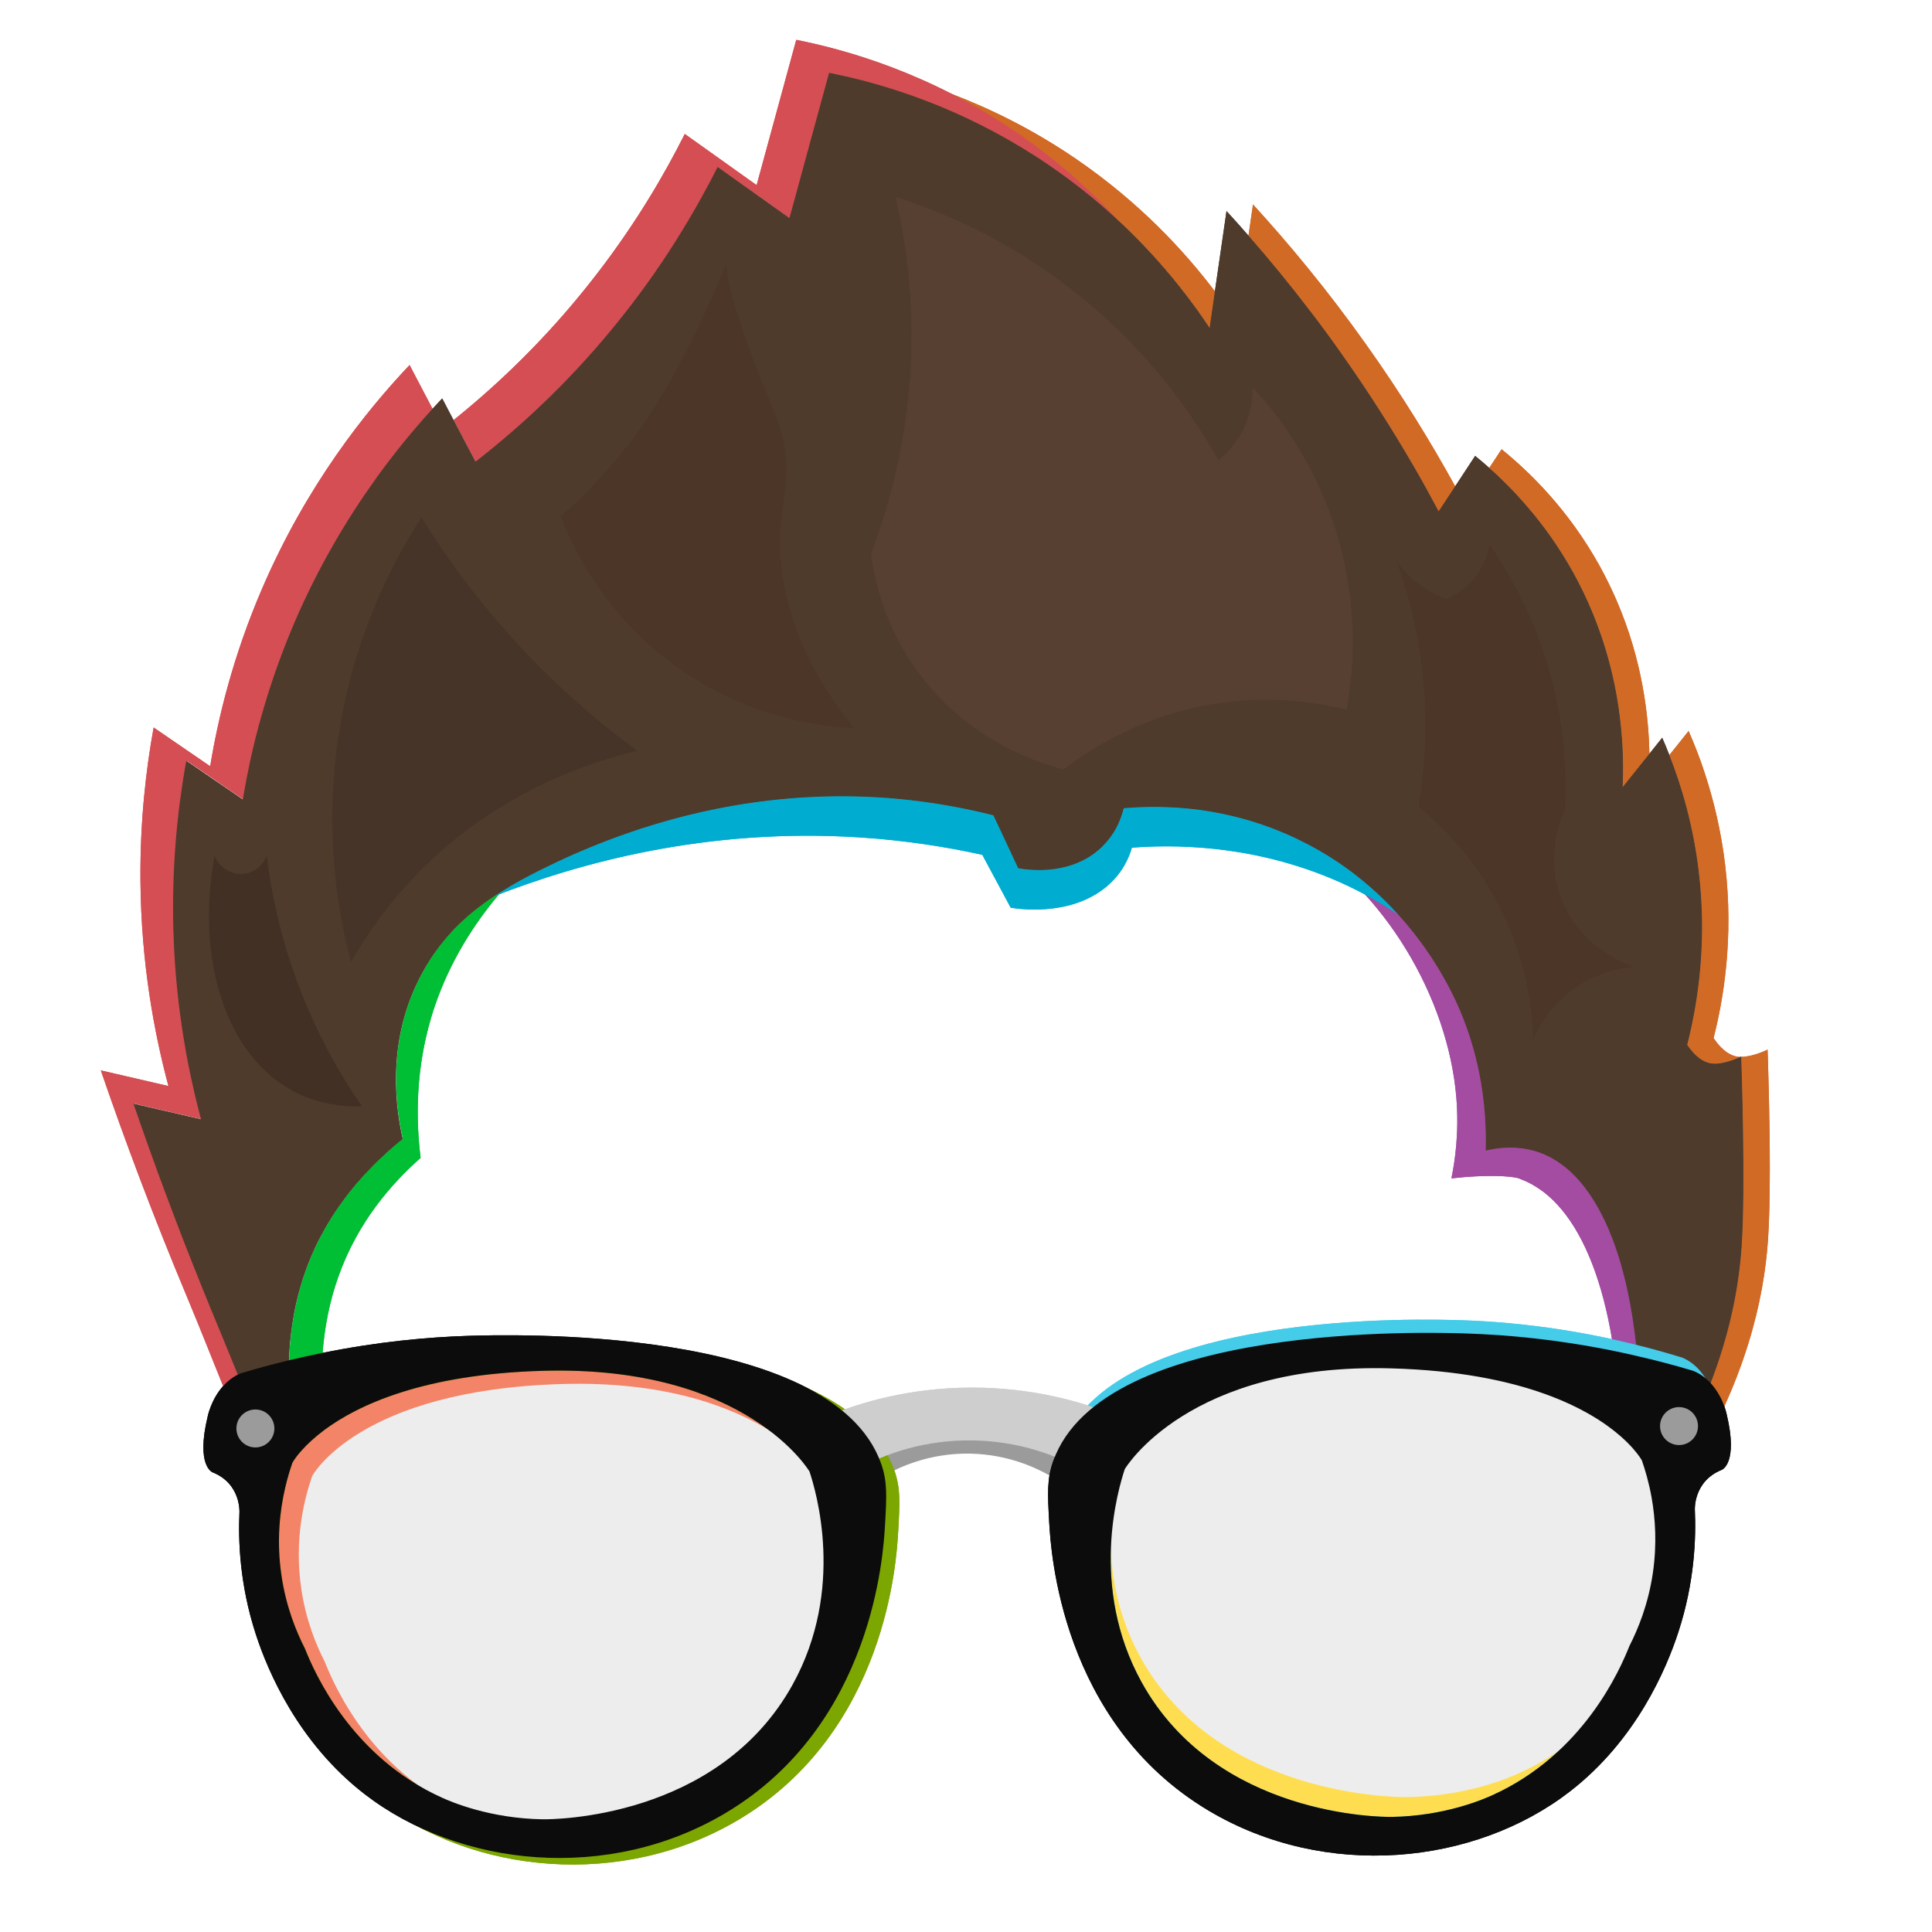 <?xml version="1.0" encoding="UTF-8" standalone="no"?>
<!DOCTYPE svg PUBLIC "-//W3C//DTD SVG 1.1//EN" "http://www.w3.org/Graphics/SVG/1.1/DTD/svg11.dtd">
<svg width="100%" height="100%" viewBox="0 0 500 500" version="1.1" xmlns="http://www.w3.org/2000/svg" xmlns:xlink="http://www.w3.org/1999/xlink" xml:space="preserve" xmlns:serif="http://www.serif.com/" style="fill-rule:evenodd;clip-rule:evenodd;stroke-linejoin:round;stroke-miterlimit:1.414;">
    <rect id="Page-1" serif:id="Page 1" x="0" y="0" width="500" height="500" style="fill:none;"/>
    <clipPath id="_clip1">
        <rect id="Page-11" serif:id="Page 1" x="0" y="0" width="500" height="500"/>
    </clipPath>
    <g clip-path="url(#_clip1)">
        <g id="Layer-1" serif:id="Layer 1">
            <g transform="matrix(1.481,0,0,1.481,424.483,224.473)">
                <path d="M0,98.11C-0.01,98.92 -0.021,99.73 -0.04,100.56C-0.05,101.31 -0.08,102.06 -0.1,102.83C-0.1,102.9 -0.11,102.97 -0.11,103.04C-0.62,102.31 -1.67,100.98 -3.48,99.4C-3.57,94.089 -3.95,89.12 -4.6,84.54C-6.07,74.32 -8.93,66.11 -12.99,60.72C-13.04,60.66 -13.08,60.6 -13.13,60.54C-14.63,58.59 -16.3,57.01 -18.12,55.87C-18.67,55.51 -19.24,55.2 -19.82,54.93C-19.82,54.93 -20.51,54.61 -21.22,54.35C-22.4,53.93 -26.91,53.65 -32.99,54.35C-32.38,51.36 -31.62,46.34 -32.13,40.22C-33.58,22.62 -44.86,3.87 -59.811,-4.93C-54.9,-2.58 -50.74,0.28 -47.26,3.33C-45.36,4.97 -43.68,6.65 -42.17,8.34C-35.15,16.11 -31.94,23.78 -31.03,26.08C-28.48,32.48 -27.48,38.45 -27.13,43.23C-26.95,45.63 -26.95,47.73 -26.99,49.45C-23.14,48.58 -20.12,48.93 -17.76,49.74C-17.29,49.9 -16.82,50.1 -16.36,50.31C-15.771,50.58 -15.21,50.89 -14.65,51.25C-12.84,52.39 -11.17,53.97 -9.67,55.92C-9.62,55.98 -9.58,56.04 -9.53,56.11C-9.311,56.4 -9.09,56.7 -8.88,57.01C-8.72,57.24 -8.561,57.48 -8.41,57.72C-8.271,57.92 -8.14,58.13 -8.01,58.35C-7.92,58.49 -7.83,58.64 -7.75,58.78C-7.61,59 -7.48,59.23 -7.35,59.47C-6.5,60.99 -5.71,62.66 -5.01,64.47C-4.87,64.83 -4.73,65.19 -4.59,65.57C-4.47,65.89 -4.36,66.21 -4.24,66.54C-4.22,66.59 -4.2,66.64 -4.19,66.7C-3.95,67.41 -3.72,68.14 -3.49,68.89C-3.45,69.03 -3.41,69.16 -3.38,69.29C-3.16,70.03 -2.96,70.78 -2.771,71.55C-2.69,71.87 -2.61,72.18 -2.53,72.5C-2.42,72.96 -2.32,73.42 -2.22,73.89C-2.04,74.72 -1.87,75.57 -1.71,76.44C-1.45,77.84 -1.22,79.29 -1.03,80.77C-0.93,81.53 -0.83,82.29 -0.75,83.07C-0.66,83.85 -0.58,84.64 -0.51,85.44C-0.47,85.9 -0.43,86.36 -0.39,86.83C-0.32,87.76 -0.25,88.7 -0.2,89.65C-0.15,90.46 -0.12,91.28 -0.09,92.11C-0.07,92.66 -0.05,93.21 -0.04,93.77C0,95.19 0.01,96.64 0,98.11" style="fill:rgb(163,76,162);fill-rule:nonzero;"/>
            </g>
            <g transform="matrix(1.481,0,0,1.481,314.446,26.613)">
                <path d="M0,32.973C-0.3,35.097 -0.611,37.231 -0.923,39.355C-2.377,37.162 -4.2,34.589 -6.439,31.796C-9.268,28.264 -12.764,24.375 -17,20.451C-17.011,20.439 -17.022,20.428 -17.034,20.416C-20.496,17.22 -24.455,13.999 -28.944,10.93C-41.974,2.032 -54.542,-2.215 -63.348,-4.339C-63.175,-5.008 -62.979,-5.69 -62.794,-6.382C-54.092,-4.651 -39.516,-0.6 -24.328,9.775C-13.053,17.485 -5.193,26.106 0,32.973" style="fill:rgb(209,106,37);fill-rule:nonzero;"/>
            </g>
            <g transform="matrix(1.481,0,0,1.481,376.609,59.387)">
                <path d="M0,44.894C-0.115,45.056 -0.219,45.217 -0.323,45.379C-1.177,46.671 -2.031,47.976 -2.885,49.268C-4.235,46.718 -5.689,44.075 -7.259,41.374C-10.94,35.003 -15.211,28.264 -20.15,21.305C-21.789,18.985 -23.439,16.746 -25.09,14.587C-28.817,9.694 -32.511,5.193 -36.123,1.073C-35.857,-0.739 -35.604,-2.563 -35.339,-4.374C-29.014,2.539 -22.251,10.686 -15.534,20.15C-9.359,28.829 -4.247,37.185 0,44.894" style="fill:rgb(209,106,37);fill-rule:nonzero;"/>
            </g>
            <g transform="matrix(1.481,0,0,1.481,426.863,124.934)">
                <path d="M0,47.352C-0.081,47.445 -0.15,47.548 -0.231,47.641C-1.708,49.499 -3.186,51.346 -4.675,53.204C-4.548,50.318 -4.513,46.025 -5.183,40.843C-6.071,33.664 -8.275,24.801 -13.307,15.695C-15.823,11.16 -18.616,7.316 -21.386,4.12C-23.647,1.477 -25.887,-0.739 -27.918,-2.54C-27.93,-2.563 -27.93,-2.563 -27.941,-2.563L-27.976,-2.597L-25.829,-5.852C-21.051,-1.974 -14.195,4.604 -8.69,14.541C-7.571,16.572 -6.59,18.592 -5.725,20.589C-5.713,20.612 -5.701,20.623 -5.701,20.646C-1.2,31.102 -0.127,40.774 0,47.352" style="fill:rgb(209,106,37);fill-rule:nonzero;"/>
            </g>
            <g transform="matrix(1.481,0,0,1.481,450.341,191.18)">
                <path d="M0,55.605C-0.682,55.917 -3.094,56.955 -4.929,56.736C-5.066,56.724 -5.217,56.701 -5.379,56.655C-6.486,56.401 -7.825,55.582 -9.256,53.47C-9.049,52.639 -8.829,51.762 -8.621,50.815C-7.133,44.075 -5.887,34.485 -7.236,23.175C-8.218,15.003 -10.283,8.137 -12.36,2.851C-11.241,1.443 -10.122,0.058 -9.002,-1.35C-8.044,0.843 -7.028,3.37 -6.094,6.267L-6.094,6.279C-4.64,10.745 -3.336,16.031 -2.62,22.021C-1.085,34.912 -2.92,45.576 -4.64,52.316C-3.013,54.716 -1.513,55.443 -0.323,55.582L-0.312,55.582C-0.208,55.593 -0.104,55.605 0,55.605" style="fill:rgb(209,106,37);fill-rule:nonzero;"/>
            </g>
            <g transform="matrix(1.481,0,0,1.481,457.569,333.364)">
                <path d="M0,-8.518C-0.716,1.984 -3.866,16.191 -14.312,33.157C-14.265,31.045 -14.254,28.979 -14.288,26.97C-14.288,26.682 -14.3,26.382 -14.312,26.093C-12.015,21.616 -10.249,17.345 -8.875,13.352C-6.163,5.412 -5.009,-1.547 -4.617,-7.364C-3.913,-17.809 -4.64,-38.767 -4.697,-40.417C-2.62,-40.406 -0.081,-41.675 -0.081,-41.675C-0.081,-41.675 0.046,-38.351 0.149,-33.643C0.323,-26.164 0.45,-15.2 0,-8.518" style="fill:rgb(209,106,37);fill-rule:nonzero;"/>
            </g>
            <g transform="matrix(1.481,0,0,1.481,112.557,345.613)">
                <path d="M0,-57.61C-3.66,-46.86 -3.25,-37.08 -2.5,-31.03C-7.56,-26.55 -13.4,-19.92 -16.8,-10.48C-18.45,-5.92 -19.29,-1.34 -19.63,3.059C-20.01,7.88 -19.78,12.47 -19.31,16.53C-21.02,17.809 -22.27,19 -23.14,19.96C-23.76,18.349 -24.39,16.65 -25.03,14.91C-25.4,11.65 -25.61,8.08 -25.47,4.349C-25.26,-1.12 -24.31,-6.95 -22.03,-12.75C-21.81,-13.32 -21.57,-13.87 -21.33,-14.42C-21.29,-14.52 -21.25,-14.61 -21.2,-14.71C-20.96,-15.25 -20.71,-15.78 -20.46,-16.3C-20.45,-16.32 -20.44,-16.34 -20.42,-16.37C-20.18,-16.87 -19.92,-17.36 -19.66,-17.84C-19.34,-18.43 -19.01,-19.01 -18.67,-19.58C-18.51,-19.85 -18.35,-20.12 -18.18,-20.38C-17.92,-20.8 -17.65,-21.22 -17.38,-21.63C-15.2,-24.91 -12.76,-27.76 -10.3,-30.17C-9.98,-30.5 -9.65,-30.81 -9.32,-31.12C-8.8,-31.61 -8.29,-32.08 -7.78,-32.53C-7.41,-32.86 -7.04,-33.17 -6.68,-33.48C-6.31,-33.79 -5.94,-34.09 -5.58,-34.39C-6.66,-39.13 -8.58,-50.79 -2.7,-62.38C-2.49,-62.79 -2.28,-63.18 -2.07,-63.57C-1.86,-63.96 -1.64,-64.34 -1.42,-64.71C-1.27,-64.96 -1.12,-65.2 -0.97,-65.44C-0.86,-65.62 -0.74,-65.8 -0.63,-65.97C-0.43,-66.28 -0.22,-66.58 -0.02,-66.87C0.77,-68.01 1.61,-69.06 2.51,-70.06C2.66,-70.24 2.82,-70.42 2.99,-70.6C3.44,-71.09 3.9,-71.56 4.38,-72.01C4.55,-72.18 4.72,-72.34 4.89,-72.5C6.12,-73.65 7.43,-74.71 8.81,-75.7C9.04,-75.87 9.28,-76.04 9.52,-76.2C9.79,-76.39 10.06,-76.58 10.34,-76.76C10.76,-77.03 11.19,-77.31 11.61,-77.57C6.65,-71.8 2.56,-65.11 0,-57.61" style="fill:rgb(0,191,52);fill-rule:nonzero;"/>
            </g>
            <g transform="matrix(1.481,0,0,1.481,362.051,204.098)">
                <path d="M0,22.101C-3.497,19.712 -7.502,17.485 -12.071,15.603C-26.532,9.637 -39.908,9.798 -46.672,10.318C-47.11,11.841 -48.206,14.761 -51.253,17.243C-57.717,22.505 -66.949,20.958 -67.85,20.797C-69.5,17.716 -71.15,14.646 -72.812,11.564C-79.125,10.168 -86.2,9.06 -93.943,8.54C-120.869,6.751 -143.328,13.007 -158.169,18.824C-155.63,17.127 -152.895,15.615 -149.963,14.161C-137.372,7.883 -115.802,-0.404 -89.247,1.616C-82.495,2.135 -76.332,3.243 -70.839,4.64C-69.396,7.721 -67.953,10.791 -66.522,13.872C-65.737,14.034 -57.693,15.58 -52.062,10.318C-49.418,7.836 -48.449,4.916 -48.08,3.393C-42.183,2.874 -30.537,2.712 -17.946,8.679C-10.236,12.326 -4.362,17.231 0,22.101" style="fill:rgb(0,173,208);fill-rule:nonzero;"/>
            </g>
            <g transform="matrix(1.481,0,0,1.481,289.225,72.97)">
                <path d="M0,-10.894C-3.462,-14.091 -7.421,-17.311 -11.91,-20.381C-27.098,-30.756 -41.675,-34.807 -50.376,-36.538C-51.138,-33.745 -51.831,-31.183 -52.477,-28.84C-53.042,-26.751 -53.562,-24.847 -54.035,-23.127C-56.182,-15.245 -57.301,-11.148 -57.301,-11.148C-58.121,-11.737 -58.952,-12.313 -59.771,-12.902C-60.336,-13.306 -60.89,-13.71 -61.456,-14.102C-64.26,-16.099 -67.053,-18.096 -69.857,-20.092C-71.347,-17.138 -73.043,-13.987 -75.005,-10.709C-77.763,-6.035 -81.041,-1.096 -84.907,3.959C-94.267,16.204 -104.1,25.148 -112.167,31.415C-112.755,30.307 -113.333,29.199 -113.921,28.091C-114.614,26.776 -115.306,25.448 -116.01,24.121C-111.786,20.728 -107.158,16.643 -102.415,11.773C-98.525,7.791 -94.567,3.267 -90.678,-1.811C-84.099,-10.409 -79.229,-18.684 -75.628,-25.863C-71.439,-22.885 -67.261,-19.896 -63.072,-16.918C-63.072,-16.918 -60.671,-25.701 -56.147,-42.309C-47.445,-40.578 -32.869,-36.527 -17.681,-26.151C-10.444,-21.212 -4.616,-15.88 0,-10.894" style="fill:rgb(212,78,83);fill-rule:nonzero;"/>
            </g>
            <g transform="matrix(1.481,0,0,1.481,111.945,374.236)">
                <path d="M0,-181.251C-3.104,-177.846 -6.555,-173.703 -10.041,-168.821C-14.899,-162.035 -19.816,-153.807 -24.005,-144.089C-29.049,-132.375 -31.68,-121.619 -33.088,-113.021C-36.377,-115.283 -39.678,-117.533 -42.967,-119.795C-44.329,-112.328 -45.356,-103.303 -45.275,-93.055C-45.16,-78.628 -42.863,-66.395 -40.382,-57.139C-44.317,-58.051 -48.265,-58.962 -52.2,-59.875C-48.646,-49.511 -44.641,-38.72 -40.128,-27.571C-39.182,-25.228 -38.212,-22.862 -37.22,-20.485C-34.323,-13.549 -31.115,-5.297 -28.356,1.316C-27.537,5.056 -26.995,7.363 -27.664,7.56C-27.987,7.652 -28.437,7.225 -28.991,6.383C-29.002,6.371 -29.002,6.359 -29.014,6.348C-31.992,1.847 -37.936,-14.184 -42.99,-26.255C-48.703,-39.92 -53.666,-53.1 -57.971,-65.645C-54.035,-64.733 -50.088,-63.821 -46.152,-62.91C-48.634,-72.177 -50.931,-84.399 -51.046,-98.825C-51.126,-109.074 -50.1,-118.099 -48.738,-125.565C-45.449,-123.304 -42.148,-121.053 -38.858,-118.791C-37.451,-127.389 -34.819,-138.146 -29.776,-149.859C-22.009,-167.887 -11.714,-180.778 -4.016,-188.903C-2.678,-186.352 -1.339,-183.802 0,-181.251" style="fill:rgb(212,78,83);fill-rule:nonzero;"/>
            </g>
            <g transform="matrix(1.481,0,0,1.481,450.733,83.952)">
                <path d="M0,161.09C-0.39,166.91 -1.55,173.87 -4.26,181.81C-4.63,182.87 -5.02,183.961 -5.439,185.06C-5.609,185.51 -5.79,185.961 -5.979,186.41C-6.159,186.87 -6.35,187.34 -6.55,187.81C-6.649,188.05 -6.75,188.29 -6.859,188.53C-7.189,189.31 -7.55,190.1 -7.92,190.9C-7.989,191.07 -8.069,191.24 -8.149,191.4C-8.38,191.89 -8.609,192.381 -8.859,192.881C-9.13,193.43 -9.399,193.99 -9.689,194.55C-11.399,197.921 -13.399,201.43 -15.739,205.05C-16.22,202.381 -16.88,200.18 -17.439,198.58C-17.439,198.58 -17.56,198.35 -17.84,197.95C-17.84,197.881 -17.829,197.81 -17.829,197.74C-17.81,196.97 -17.779,196.22 -17.77,195.47C-17.75,194.64 -17.739,193.83 -17.729,193.02C-17.72,191.55 -17.729,190.1 -17.77,188.68C-17.779,188.12 -17.8,187.57 -17.819,187.02C-17.85,186.19 -17.88,185.37 -17.93,184.56C-17.979,183.61 -18.05,182.671 -18.119,181.74C-18.159,181.27 -18.199,180.81 -18.239,180.35C-18.31,179.55 -18.39,178.76 -18.479,177.98C-18.56,177.2 -18.659,176.44 -18.76,175.68C-18.96,174.19 -19.189,172.75 -19.439,171.35C-19.6,170.48 -19.77,169.63 -19.949,168.8C-20.05,168.33 -20.149,167.87 -20.26,167.41C-20.34,167.09 -20.409,166.77 -20.5,166.46C-20.689,165.69 -20.89,164.94 -21.109,164.2C-21.14,164.07 -21.18,163.94 -21.22,163.8C-21.439,163.05 -21.68,162.32 -21.92,161.61C-21.93,161.55 -21.949,161.5 -21.97,161.45C-22.079,161.12 -22.199,160.8 -22.319,160.48C-22.449,160.1 -22.59,159.74 -22.739,159.38C-23.439,157.57 -24.229,155.9 -25.079,154.38C-25.21,154.15 -25.34,153.92 -25.479,153.69C-25.56,153.55 -25.649,153.4 -25.739,153.26C-25.869,153.04 -26,152.83 -26.14,152.63C-26.29,152.39 -26.449,152.15 -26.609,151.92C-26.819,151.61 -27.04,151.31 -27.26,151.02C-27.31,150.95 -27.35,150.89 -27.399,150.83C-28.899,148.88 -30.569,147.3 -32.38,146.16C-32.939,145.8 -33.5,145.49 -34.09,145.22C-34.55,145.01 -35.02,144.81 -35.489,144.65C-37.85,143.84 -40.869,143.49 -44.72,144.36C-44.68,142.64 -44.68,140.54 -44.859,138.14C-45.21,133.36 -46.21,127.39 -48.76,120.99C-49.67,118.69 -52.88,111.02 -59.899,103.25C-61.409,101.56 -63.09,99.88 -64.989,98.24C-68.47,95.19 -72.63,92.33 -77.54,89.98C-77.64,89.92 -77.739,89.87 -77.84,89.83C-83.81,87 -89.56,85.55 -94.59,84.85C-97.979,84.4 -101.05,84.28 -103.63,84.32C-105.3,84.35 -106.75,84.44 -107.979,84.54C-108.189,85.41 -108.59,86.71 -109.369,88.14C-109.869,89.04 -110.529,89.99 -111.39,90.89C-111.569,91.09 -111.76,91.28 -111.96,91.47C-112.1,91.59 -112.25,91.73 -112.39,91.85C-113.55,92.85 -114.81,93.58 -116.069,94.09L-116.079,94.1C-118.659,95.17 -121.27,95.39 -123.229,95.34C-124.93,95.31 -126.14,95.08 -126.42,95.02C-127.26,93.2 -128.119,91.39 -128.97,89.57C-129.55,88.32 -130.149,87.05 -130.739,85.79C-131.859,85.5 -133.01,85.23 -134.189,84.97C-138.77,83.96 -143.779,83.18 -149.14,82.76C-151.459,82.59 -153.75,82.49 -156,82.46C-165.51,82.35 -174.279,83.5 -182.12,85.29C-193.58,87.91 -203.04,91.9 -209.859,95.31C-212.31,96.52 -214.629,97.78 -216.8,99.16C-217.22,99.42 -217.649,99.7 -218.069,99.97C-218.62,100.34 -219.169,100.71 -219.7,101.1C-220.01,101.33 -220.319,101.55 -220.62,101.79C-221.16,102.2 -221.689,102.62 -222.2,103.06C-222.33,103.16 -222.47,103.28 -222.6,103.39C-222.91,103.67 -223.22,103.95 -223.52,104.23C-223.689,104.39 -223.859,104.55 -224.029,104.72C-224.22,104.89 -224.399,105.07 -224.569,105.25C-224.689,105.36 -224.8,105.47 -224.91,105.59C-225.08,105.77 -225.25,105.95 -225.419,106.13C-225.59,106.31 -225.75,106.49 -225.899,106.67C-226.129,106.92 -226.35,107.17 -226.56,107.43C-226.689,107.58 -226.819,107.73 -226.939,107.89C-227.14,108.13 -227.33,108.37 -227.52,108.62C-227.83,109.03 -228.129,109.44 -228.43,109.86C-228.62,110.14 -228.819,110.42 -229.01,110.71C-229.129,110.9 -229.26,111.09 -229.379,111.29C-229.76,111.89 -230.129,112.51 -230.479,113.16C-230.59,113.35 -230.7,113.55 -230.8,113.75C-230.91,113.95 -231.01,114.15 -231.109,114.35C-236.99,125.94 -235.069,137.6 -233.99,142.34C-234.35,142.63 -234.72,142.93 -235.09,143.25C-235.959,143.98 -236.84,144.76 -237.729,145.61C-238.06,145.92 -238.39,146.23 -238.709,146.56C-238.91,146.75 -239.1,146.94 -239.29,147.14C-240.209,148.06 -241.109,149.04 -242.01,150.09C-242.05,150.13 -242.08,150.17 -242.12,150.22C-242.319,150.46 -242.529,150.7 -242.729,150.96C-242.919,151.19 -243.1,151.42 -243.29,151.65C-243.54,151.97 -243.8,152.3 -244.05,152.64C-244.1,152.71 -244.149,152.78 -244.2,152.85C-244.459,153.19 -244.709,153.53 -244.959,153.89C-245.24,154.28 -245.52,154.69 -245.79,155.1C-246.229,155.76 -246.66,156.45 -247.08,157.15C-247.41,157.7 -247.72,158.26 -248.029,158.83C-248.319,159.35 -248.6,159.89 -248.87,160.43C-249.12,160.95 -249.37,161.47 -249.6,162C-249.729,162.26 -249.84,162.52 -249.95,162.79C-250.12,163.18 -250.279,163.58 -250.439,163.98C-250.729,164.71 -250.99,165.43 -251.229,166.16C-251.3,166.37 -251.37,166.57 -251.439,166.78C-251.45,166.82 -251.47,166.87 -251.479,166.91C-251.569,167.18 -251.649,167.44 -251.729,167.72C-251.85,168.13 -251.97,168.55 -252.08,168.96C-252.14,169.16 -252.2,169.37 -252.25,169.58C-252.3,169.79 -252.35,170 -252.399,170.2C-252.45,170.39 -252.5,170.58 -252.54,170.77C-252.58,170.96 -252.62,171.15 -252.669,171.34C-252.77,171.78 -252.85,172.21 -252.939,172.65C-253.01,173.05 -253.09,173.46 -253.149,173.87C-253.29,174.7 -253.41,175.54 -253.51,176.37C-253.56,176.76 -253.6,177.16 -253.64,177.55C-253.649,177.69 -253.669,177.83 -253.68,177.97C-253.74,178.631 -253.79,179.29 -253.819,179.94C-253.85,180.32 -253.859,180.7 -253.879,181.08C-254.02,184.81 -253.81,188.381 -253.439,191.64C-253.29,192.921 -253.12,194.15 -252.93,195.32C-252.79,196.18 -252.649,197.01 -252.5,197.81C-253.06,198.55 -253.3,198.99 -253.3,198.99C-253.7,200.16 -254.169,201.64 -254.569,203.4C-255.189,202.05 -255.859,200.53 -256.56,198.881C-256.75,198.39 -256.959,197.89 -257.18,197.381C-258.27,194.76 -259.439,191.87 -260.629,188.921C-260.939,188.15 -261.25,187.381 -261.56,186.6C-261.97,185.59 -262.37,184.57 -262.779,183.56C-263.89,180.82 -264.99,178.11 -266.04,175.58C-267.04,173.2 -268,170.83 -268.95,168.49C-270.09,165.67 -271.2,162.87 -272.279,160.1C-272.8,158.76 -273.31,157.43 -273.81,156.1C-274.33,154.74 -274.84,153.39 -275.34,152.04C-275.85,150.7 -276.34,149.36 -276.83,148.02C-277.56,146.02 -278.27,144.04 -278.97,142.07C-279.669,140.1 -280.35,138.14 -281.02,136.19C-280.109,136.4 -279.2,136.6 -278.29,136.82C-277.819,136.93 -277.35,137.04 -276.879,137.15C-276.439,137.25 -276,137.35 -275.56,137.45C-275.069,137.56 -274.569,137.68 -274.08,137.79C-273.26,137.98 -272.45,138.17 -271.64,138.36C-270.819,138.54 -270.02,138.73 -269.209,138.92C-269.41,138.16 -269.609,137.36 -269.819,136.56C-269.85,136.46 -269.87,136.36 -269.89,136.25C-270.069,135.56 -270.24,134.86 -270.399,134.14C-270.5,133.7 -270.6,133.26 -270.7,132.8C-270.8,132.36 -270.899,131.9 -271,131.44C-271.14,130.77 -271.279,130.09 -271.419,129.41L-271.419,129.4C-271.689,128.02 -271.95,126.59 -272.189,125.13C-272.31,124.4 -272.43,123.65 -272.54,122.9C-272.649,122.15 -272.76,121.38 -272.859,120.61C-272.939,120 -273.02,119.38 -273.1,118.75C-273.1,118.72 -273.109,118.68 -273.109,118.65C-273.149,118.33 -273.18,118.01 -273.22,117.68C-273.29,117.08 -273.35,116.47 -273.41,115.86C-273.459,115.35 -273.51,114.82 -273.56,114.3C-273.569,114.21 -273.58,114.13 -273.58,114.04C-273.62,113.58 -273.66,113.1 -273.689,112.63C-273.75,111.98 -273.79,111.31 -273.83,110.64C-273.84,110.54 -273.84,110.43 -273.85,110.33C-273.87,109.95 -273.899,109.57 -273.91,109.18C-273.919,109.04 -273.93,108.91 -273.93,108.77L-273.959,108.2C-274,107.37 -274.029,106.53 -274.05,105.69C-274.08,104.8 -274.09,103.91 -274.1,103.01C-274.109,102.37 -274.109,101.73 -274.1,101.11C-274.1,100.98 -274.09,100.86 -274.09,100.73L-274.09,100.46C-274.09,100.25 -274.09,100.03 -274.08,99.82C-274.08,99.3 -274.069,98.78 -274.05,98.27C-274.04,97.68 -274.02,97.09 -274,96.51C-273.979,95.92 -273.95,95.34 -273.919,94.77C-273.899,94.27 -273.87,93.76 -273.84,93.26C-273.83,93.05 -273.819,92.85 -273.8,92.65C-273.77,92.22 -273.75,91.8 -273.709,91.38C-273.64,90.34 -273.55,89.32 -273.459,88.32C-273.439,88.1 -273.419,87.89 -273.39,87.67C-273.3,86.77 -273.209,85.89 -273.109,85.02C-273.09,84.82 -273.06,84.63 -273.04,84.43C-272.959,83.8 -272.87,83.19 -272.79,82.58C-272.49,80.36 -272.16,78.26 -271.79,76.27C-270.47,77.18 -269.149,78.08 -267.83,78.99C-266.62,79.81 -265.41,80.64 -264.2,81.47C-263.43,82 -262.669,82.52 -261.91,83.04C-261.859,82.73 -261.8,82.42 -261.75,82.11C-261.7,81.8 -261.64,81.48 -261.58,81.16C-261.47,80.52 -261.35,79.86 -261.22,79.2C-260.84,77.23 -260.399,75.17 -259.87,73.03C-259.779,72.63 -259.669,72.22 -259.569,71.81C-259.31,70.78 -259.029,69.73 -258.72,68.66C-258.569,68.11 -258.41,67.55 -258.24,66.98C-257.669,65.04 -257.04,63.05 -256.34,61.02C-256.14,60.47 -255.95,59.91 -255.74,59.35C-255.52,58.74 -255.3,58.14 -255.069,57.53C-254.899,57.08 -254.72,56.62 -254.54,56.16C-254.459,55.94 -254.37,55.73 -254.29,55.51C-254.149,55.14 -254,54.77 -253.84,54.4C-253.74,54.16 -253.649,53.92 -253.55,53.68C-253.319,53.11 -253.08,52.54 -252.83,51.97C-248.64,42.26 -243.72,34.03 -238.859,27.24C-238.819,27.17 -238.77,27.1 -238.729,27.04C-238.34,26.5 -237.95,25.96 -237.56,25.44C-237.129,24.85 -236.7,24.28 -236.26,23.72C-235.83,23.15 -235.399,22.6 -234.97,22.06C-234.55,21.52 -234.12,20.99 -233.7,20.47C-233.56,20.3 -233.43,20.13 -233.29,19.97C-233.26,19.93 -233.229,19.89 -233.2,19.86C-232.93,19.53 -232.66,19.2 -232.39,18.89C-231.16,17.43 -229.97,16.07 -228.819,14.81C-228.22,14.15 -227.629,13.54 -227.069,12.94C-226.64,13.77 -226.2,14.59 -225.779,15.41C-225.55,15.84 -225.33,16.28 -225.1,16.7C-224.39,18.03 -223.7,19.36 -223.01,20.67C-222.419,21.78 -221.84,22.89 -221.25,24C-220.06,23.07 -218.84,22.11 -217.58,21.05C-210.52,15.21 -202.49,7.48 -194.74,-2.5C-194.709,-2.54 -194.669,-2.57 -194.66,-2.6C-194.43,-2.89 -194.209,-3.17 -193.99,-3.46C-190.129,-8.51 -186.85,-13.45 -184.09,-18.13C-183.22,-19.57 -182.419,-20.98 -181.66,-22.36C-180.669,-24.13 -179.77,-25.85 -178.939,-27.51C-177.959,-26.81 -176.979,-26.11 -176,-25.41C-174.18,-24.12 -172.359,-22.81 -170.54,-21.52C-169.979,-21.13 -169.419,-20.72 -168.859,-20.32C-168.649,-20.17 -168.439,-20.02 -168.229,-19.88C-167.62,-19.44 -167,-19 -166.39,-18.57C-166.39,-18.57 -166.04,-19.82 -165.37,-22.28C-164.84,-24.27 -164.08,-27.04 -163.12,-30.55C-162.649,-32.26 -162.129,-34.17 -161.56,-36.26C-161.33,-37.11 -161.09,-37.99 -160.84,-38.9C-160.41,-40.49 -159.95,-42.18 -159.459,-43.96C-158.229,-43.71 -156.87,-43.41 -155.399,-43.07C-146.59,-40.94 -134.029,-36.7 -121,-27.8C-116.51,-24.73 -112.55,-21.51 -109.09,-18.31C-109.069,-18.3 -109.06,-18.29 -109.05,-18.28C-104.819,-14.35 -101.319,-10.46 -98.489,-6.93C-97.31,-5.45 -96.239,-4.05 -95.279,-2.72C-94.43,-1.53 -93.659,-0.41 -92.97,0.63C-92.659,-1.5 -92.35,-3.63 -92.05,-5.75L-91.069,-12.52L-90.109,-19.15C-90.079,-19.37 -90.05,-19.59 -90.02,-19.81C-88.75,-18.43 -87.47,-17 -86.189,-15.52C-82.579,-11.4 -78.88,-6.9 -75.149,-2C-73.5,0.15 -71.85,2.39 -70.22,4.71C-65.279,11.67 -61.01,18.41 -57.319,24.78C-55.819,27.36 -54.43,29.88 -53.13,32.33C-53.079,32.45 -53.01,32.56 -52.949,32.68C-52.1,31.38 -51.239,30.08 -50.39,28.79C-50.279,28.63 -50.18,28.46 -50.06,28.3C-49.96,28.14 -49.859,27.99 -49.75,27.83C-48.699,26.21 -47.64,24.6 -46.569,22.98C-45.79,23.61 -44.96,24.3 -44.1,25.08L-44.04,25.14C-42.01,26.94 -39.77,29.16 -37.51,31.8C-34.739,35 -31.949,38.84 -29.43,43.38C-24.399,52.48 -22.189,61.34 -21.3,68.52C-20.64,73.7 -20.67,78 -20.8,80.88C-19.31,79.03 -17.829,77.18 -16.35,75.32C-16.27,75.23 -16.199,75.12 -16.119,75.03C-15.369,74.1 -14.619,73.16 -13.88,72.23C-13.47,73.17 -13.04,74.19 -12.63,75.27C-10.55,80.56 -8.479,87.43 -7.5,95.6C-6.149,106.91 -7.399,116.5 -8.89,123.24C-9.09,124.19 -9.31,125.06 -9.52,125.89C-8.09,128.01 -6.75,128.82 -5.64,129.08C-5.479,129.12 -5.329,129.15 -5.189,129.16C-3.359,129.38 -0.949,128.34 -0.27,128.03C-0.149,127.97 -0.079,127.94 -0.079,127.94L-0.079,128.04C-0.02,129.69 0.7,150.65 0,161.09" style="fill:rgb(79,59,44);fill-rule:nonzero;"/>
            </g>
            <g transform="matrix(1.481,0,0,1.481,231.8,199.112)">
                <path d="M0,-100.022C7.732,-97.561 19.904,-92.641 32.265,-82.635C44.938,-72.376 52.371,-61.173 56.371,-54.025C57.468,-54.888 59.34,-56.594 60.721,-59.351C62.273,-62.451 62.41,-65.293 62.383,-66.72C66.328,-62.48 73.016,-54.169 76.898,-41.766C81.209,-27.997 79.853,-16.242 78.784,-10.436C73.998,-11.632 66.9,-12.772 58.436,-11.831C44.038,-10.231 33.94,-3.534 29.326,0C25.381,-1.021 12.818,-4.806 3.859,-17.094C-2.046,-25.194 -3.734,-33.354 -4.302,-37.656C-1.31,-45.484 2.121,-57.188 2.688,-71.701C3.136,-83.159 1.662,-92.856 0,-100.022" style="fill:rgb(87,64,49);fill-rule:nonzero;"/>
            </g>
            <g transform="matrix(1.481,0,0,1.481,188.373,188.383)">
                <path d="M0,-81.764C0,-81.764 0.007,-81.782 0.006,-81.782C-0.026,-81.797 -5.741,-67.399 -12.378,-56.749C-15.684,-51.443 -20.914,-44.347 -29.213,-36.971C-27.378,-32.167 -21.74,-19.311 -7.791,-9.835C4.584,-1.428 16.861,-0.192 22.108,0.033C18.534,-4.249 13.384,-11.5 10.646,-21.52C6.115,-38.104 13.696,-42.133 8.05,-55.407C8.05,-55.407 -1.548,-77.969 0,-81.764" style="fill:rgb(76,54,39);fill-rule:nonzero;"/>
            </g>
            <g transform="matrix(1.481,0,0,1.481,385.443,269.064)">
                <path d="M0,-86.557C3.205,-81.963 7.299,-74.991 10.11,-65.784C13.308,-55.31 13.547,-46.199 13.237,-40.25C12.616,-38.921 9.796,-32.524 12.418,-25.101C15.646,-15.965 24.38,-13.02 25.401,-12.695C23.459,-12.547 18.424,-11.901 13.717,-8.078C10.148,-5.181 8.422,-1.801 7.657,0C7.525,-4.838 6.639,-13.786 1.599,-23.515C-2.899,-32.195 -8.751,-37.724 -12.396,-40.682C-11.464,-46.177 -10.762,-53.607 -11.529,-62.321C-12.313,-71.204 -14.368,-78.517 -16.29,-83.816C-15.487,-82.618 -14.115,-80.887 -11.962,-79.344C-10.291,-78.146 -8.69,-77.449 -7.49,-77.036C-6.455,-77.458 -4.464,-78.432 -2.729,-80.498C-0.708,-82.906 -0.169,-85.443 0,-86.557" style="fill:rgb(76,54,39);fill-rule:nonzero;"/>
            </g>
            <g transform="matrix(1.481,0,0,1.481,109.075,248.986)">
                <path d="M0,-77.709C4.298,-70.776 10.173,-62.594 18.081,-54.242C24.953,-46.984 31.747,-41.302 37.701,-36.931C29.293,-34.901 13.462,-29.759 -0.289,-15.868C-5.714,-10.387 -9.574,-4.8 -12.311,0C-14.451,-8.011 -17.19,-22.382 -14.426,-40.008C-11.637,-57.799 -4.524,-70.733 0,-77.709" style="fill:rgb(71,52,40);fill-rule:nonzero;"/>
            </g>
            <g transform="matrix(1.481,0,0,1.481,55.535,286.515)">
                <path d="M0,-43.962C0.802,-41.856 2.872,-40.544 5.001,-40.735C6.84,-40.901 8.448,-42.163 9.115,-43.962C9.828,-38.069 11.269,-30.656 14.234,-22.462C17.679,-12.94 22.062,-5.465 25.775,-0.101C19.852,0 15.804,-1.631 13.368,-2.986C2.06,-9.276 -3.358,-25.658 0,-43.962" style="fill:rgb(66,48,37);fill-rule:nonzero;"/>
            </g>
            <g transform="matrix(1.481,0,0,1.481,425.237,418.132)">
                <path d="M0,-9.751C-0.784,-4.281 -2.509,0.047 -3.977,3.001C-5.578,7.168 -11.805,21.905 -27.228,29.072C-28.807,29.812 -35.324,32.708 -44.296,32.857C-45.941,32.881 -74.042,32.847 -86.676,9.349C-95.669,-7.397 -90.629,-24.523 -89.554,-27.905C-89.554,-27.905 -78.914,-46.544 -44.284,-45.517C-9.666,-44.501 -1.859,-29.44 -1.859,-29.44C-0.583,-25.666 1.254,-18.534 0,-9.751M12.51,-37.542C12.51,-37.542 11.435,-43.151 6.854,-45.09C-8.513,-49.821 -21.762,-51.287 -31.629,-51.622C-37.609,-51.818 -93.272,-53.688 -101.683,-29.325C-102.77,-26.174 -102.635,-23.635 -102.355,-18.546C-102.086,-13.768 -100.417,16.343 -75.341,31.75C-55.518,43.937 -30.218,41.306 -14.056,28.415C-2.834,19.459 2.284,7.041 4.334,0.555C7.089,-8.159 7.335,-15.834 7.123,-20.796C7.123,-20.796 6.843,-25.771 11.67,-27.778C11.67,-27.778 14.548,-28.829 12.51,-37.542" style="fill:rgb(69,204,233);fill-rule:nonzero;"/>
            </g>
            <g transform="matrix(1.481,0,0,1.481,427.751,415.758)">
                <path d="M0,-5.84C-0.808,-0.369 -2.585,3.959 -4.097,6.913C-5.747,11.079 -12.164,25.817 -28.056,32.984C-29.684,33.723 -36.4,36.619 -45.645,36.769C-47.341,36.793 -76.297,36.758 -89.315,13.261C-98.583,-3.486 -93.39,-20.612 -92.281,-23.994C-92.281,-23.994 -81.317,-42.633 -45.633,-41.606C-9.96,-40.59 -1.915,-25.528 -1.915,-25.528C-0.6,-21.755 1.293,-14.622 0,-5.84" style="fill:rgb(255,221,81);fill-rule:nonzero;"/>
            </g>
            <g transform="matrix(1.481,0,0,1.481,231.43,452.852)">
                <path d="M0,-48.893C-8.672,-73.259 -66.028,-71.391 -72.192,-71.19C-82.362,-70.859 -96.006,-69.395 -111.851,-64.655C-116.561,-62.724 -117.671,-57.111 -117.671,-57.111C-119.777,-48.403 -116.813,-47.346 -116.813,-47.346C-111.835,-45.34 -112.119,-40.362 -112.119,-40.362C-112.339,-35.398 -112.084,-27.733 -109.247,-19.01C-107.141,-12.535 -101.867,-0.112 -90.3,8.843C-73.647,21.735 -47.571,24.366 -27.142,12.182C-1.302,-3.228 0.415,-33.336 0.687,-38.115C0.977,-43.199 1.122,-45.742 0,-48.893" style="fill:rgb(124,166,0);fill-rule:nonzero;"/>
            </g>
            <g transform="matrix(1.481,0,0,1.481,205.105,388.111)">
                <path d="M0,32.349C-13.007,55.847 -41.963,55.881 -43.66,55.859C-52.916,55.708 -59.621,52.812 -61.248,52.073C-77.14,44.906 -83.557,30.168 -85.207,26.001C-86.719,23.047 -88.508,18.719 -89.304,13.26C-90.608,4.466 -88.704,-2.666 -87.4,-6.44C-87.4,-6.44 -79.356,-21.501 -43.671,-22.516C-7.998,-23.532 2.978,-4.905 2.978,-4.905C4.074,-1.523 9.268,15.615 0,32.349" style="fill:rgb(244,132,103);fill-rule:nonzero;"/>
            </g>
            <g transform="matrix(1.481,0,0,1.481,215.694,371.695)">
                <path d="M0,-3.955C4.502,-5.729 12.968,-8.465 24.04,-8.497C34.65,-8.527 42.845,-6.061 47.341,-4.388C45.202,-1.401 43.064,1.585 40.926,4.572C38.188,3.26 32.375,0.887 24.499,0.735C15.714,0.567 9.232,3.256 6.482,4.572C4.321,1.73 2.161,-1.112 0,-3.955" style="fill:rgb(206,206,206);fill-rule:nonzero;"/>
            </g>
            <g transform="matrix(1.481,0,0,1.481,220.82,375.112)">
                <path d="M0,-3.955C3.776,-5.729 10.877,-8.465 20.163,-8.497C29.062,-8.527 35.935,-6.06 39.707,-4.388C37.913,-1.4 36.12,1.586 34.326,4.572C32.029,3.261 27.154,0.888 20.547,0.736C13.18,0.567 7.743,3.257 5.437,4.572C3.624,1.731 1.812,-1.112 0,-3.955" style="fill:rgb(155,155,155);fill-rule:nonzero;"/>
            </g>
            <g transform="matrix(1.481,0,0,1.481,210.231,391.528)">
                <path d="M0,32.35C-13.007,55.847 -41.963,55.882 -43.66,55.859C-52.916,55.709 -59.621,52.812 -61.248,52.074C-77.14,44.907 -83.557,30.168 -85.207,26.002C-86.719,23.048 -88.508,18.72 -89.304,13.261C-90.608,4.467 -88.704,-2.666 -87.4,-6.439C-87.4,-6.439 -79.356,-21.501 -43.671,-22.516C-7.998,-23.532 2.978,-4.904 2.978,-4.904C4.074,-1.523 9.268,15.616 0,32.35" style="fill:rgb(229,229,229);fill-rule:nonzero;"/>
            </g>
            <g transform="matrix(1.481,0,0,1.481,435.703,410.631)">
                <path d="M0,-5.839C-0.854,-0.369 -2.731,3.959 -4.329,6.914C-6.073,11.08 -12.854,25.817 -29.646,32.984C-31.366,33.724 -38.464,36.62 -48.232,36.77C-50.025,36.793 -80.623,36.759 -94.38,13.261C-104.172,-3.485 -98.685,-20.611 -97.514,-23.993C-97.514,-23.993 -85.928,-42.632 -48.22,-41.605C-10.524,-40.589 -2.023,-25.528 -2.023,-25.528C-0.634,-21.754 1.366,-14.622 0,-5.839" style="fill:rgb(229,229,229);fill-rule:nonzero;"/>
            </g>
            <g transform="matrix(1.481,0,0,1.481,427.755,421.552)">
                <path d="M0,-9.75C-0.81,-4.28 -2.59,0.05 -4.1,3C-5.75,7.17 -12.17,21.9 -28.06,29.07C-29.69,29.81 -36.4,32.71 -45.65,32.86C-47.34,32.88 -76.3,32.85 -89.32,9.35C-98.59,-7.4 -93.39,-24.53 -92.28,-27.91C-92.28,-27.91 -81.32,-46.55 -45.64,-45.521C-22.41,-44.86 -10.89,-38.24 -5.69,-33.71C-3.88,-32.13 -2.83,-30.8 -2.32,-30.07C-2.04,-29.67 -1.92,-29.44 -1.92,-29.44C-1.36,-27.84 -0.7,-25.64 -0.22,-22.97C0.43,-19.33 0.74,-14.82 0,-9.75M12.89,-37.54C12.89,-37.54 12.78,-38.08 12.5,-38.88L12.5,-38.89C12.1,-39.99 11.36,-41.58 10.08,-42.96C9.3,-43.81 8.3,-44.58 7.06,-45.09C3.7,-46.1 0.43,-46.95 -2.72,-47.67C-4.11,-48 -5.47,-48.3 -6.81,-48.57C-16.79,-50.61 -25.53,-51.39 -32.59,-51.62C-38.76,-51.82 -96.12,-53.69 -104.78,-29.33C-105.9,-26.18 -105.76,-23.64 -105.48,-18.55C-105.2,-13.771 -103.48,16.34 -77.64,31.75C-57.21,43.94 -31.14,41.3 -14.49,28.41C-2.92,19.46 2.35,7.04 4.46,0.55C7.3,-8.16 7.56,-15.83 7.34,-20.8C7.34,-20.8 7.05,-25.771 12.02,-27.78C12.02,-27.78 14.99,-28.83 12.89,-37.54" style="fill:rgb(12,12,12);fill-rule:nonzero;"/>
            </g>
            <g transform="matrix(1.481,0,0,1.481,439.441,369.068)">
                <path d="M0,0.001C0,1.833 -1.484,3.317 -3.316,3.317C-5.148,3.317 -6.634,1.833 -6.634,0.001C-6.634,-1.831 -5.148,-3.316 -3.316,-3.316C-1.484,-3.316 0,-1.831 0,0.001" style="fill:rgb(155,155,155);fill-rule:nonzero;"/>
            </g>
            <g transform="matrix(1.481,0,0,1.481,205.108,393.894)">
                <path d="M0,28.44C-13.02,51.94 -41.97,51.98 -43.67,51.95C-52.91,51.8 -59.63,48.91 -61.26,48.17C-77.15,41.001 -83.57,26.26 -85.22,22.1C-86.73,19.14 -88.51,14.81 -89.31,9.34C-90.21,3.27 -89.58,-2.01 -88.67,-5.94C-88.27,-7.7 -87.8,-9.18 -87.4,-10.35C-87.4,-10.35 -87.16,-10.789 -86.6,-11.53C-86.35,-11.85 -86.04,-12.23 -85.65,-12.65C-84.78,-13.61 -83.53,-14.8 -81.82,-16.08C-75.93,-20.45 -64.52,-25.83 -43.68,-26.419C-8,-27.45 2.97,-8.81 2.97,-8.81C4.08,-5.43 9.27,11.7 0,28.44M15.47,-10.23C6.8,-34.59 -50.56,-32.72 -56.72,-32.53C-63.7,-32.3 -72.31,-31.539 -82.14,-29.55C-84.04,-29.169 -85.99,-28.74 -87.98,-28.26C-90.7,-27.61 -93.5,-26.86 -96.38,-25.999C-96.55,-25.93 -96.72,-25.85 -96.88,-25.78C-97.95,-25.249 -98.82,-24.53 -99.51,-23.749C-101.62,-21.39 -102.2,-18.45 -102.2,-18.45C-104.3,-9.73 -101.34,-8.68 -101.34,-8.68C-96.36,-6.68 -96.65,-1.7 -96.65,-1.7C-96.87,3.26 -96.62,10.94 -93.78,19.65C-91.67,26.13 -86.39,38.55 -74.83,47.51C-58.18,60.4 -32.1,63.03 -11.68,50.84C14.16,35.44 15.88,5.331 16.16,0.55C16.45,-4.539 16.59,-7.08 15.47,-10.23" style="fill:rgb(12,12,12);fill-rule:nonzero;"/>
            </g>
            <g transform="matrix(1.481,0,0,1.481,61.183,369.685)">
                <path d="M0,-0.001C0,1.831 1.485,3.316 3.317,3.316C5.149,3.316 6.634,1.831 6.634,-0.001C6.634,-1.833 5.149,-3.317 3.317,-3.317C1.485,-3.317 0,-1.833 0,-0.001" style="fill:rgb(155,155,155);fill-rule:nonzero;"/>
            </g>
            <g transform="matrix(1.481,0,0,1.481,424.483,224.473)">
                <path d="M0,98.11C-0.01,98.92 -0.021,99.73 -0.04,100.56C-0.05,101.31 -0.08,102.06 -0.1,102.83C-0.1,102.9 -0.11,102.97 -0.11,103.04C-0.62,102.31 -1.67,100.98 -3.48,99.4C-3.57,94.089 -3.95,89.12 -4.6,84.54C-6.07,74.32 -8.93,66.11 -12.99,60.72C-13.04,60.66 -13.08,60.6 -13.13,60.54C-14.63,58.59 -16.3,57.01 -18.12,55.87C-18.67,55.51 -19.24,55.2 -19.82,54.93C-19.82,54.93 -20.51,54.61 -21.22,54.35C-22.4,53.93 -26.91,53.65 -32.99,54.35C-32.38,51.36 -31.62,46.34 -32.13,40.22C-33.58,22.62 -44.86,3.87 -59.811,-4.93C-54.9,-2.58 -50.74,0.28 -47.26,3.33C-45.36,4.97 -43.68,6.65 -42.17,8.34C-35.15,16.11 -31.94,23.78 -31.03,26.08C-28.48,32.48 -27.48,38.45 -27.13,43.23C-26.95,45.63 -26.95,47.73 -26.99,49.45C-23.14,48.58 -20.12,48.93 -17.76,49.74C-17.29,49.9 -16.82,50.1 -16.36,50.31C-15.771,50.58 -15.21,50.89 -14.65,51.25C-12.84,52.39 -11.17,53.97 -9.67,55.92C-9.62,55.98 -9.58,56.04 -9.53,56.11C-9.311,56.4 -9.09,56.7 -8.88,57.01C-8.72,57.24 -8.561,57.48 -8.41,57.72C-8.271,57.92 -8.14,58.13 -8.01,58.35C-7.92,58.49 -7.83,58.64 -7.75,58.78C-7.61,59 -7.48,59.23 -7.35,59.47C-6.5,60.99 -5.71,62.66 -5.01,64.47C-4.87,64.83 -4.73,65.19 -4.59,65.57C-4.47,65.89 -4.36,66.21 -4.24,66.54C-4.22,66.59 -4.2,66.64 -4.19,66.7C-3.95,67.41 -3.72,68.14 -3.49,68.89C-3.45,69.03 -3.41,69.16 -3.38,69.29C-3.16,70.03 -2.96,70.78 -2.771,71.55C-2.69,71.87 -2.61,72.18 -2.53,72.5C-2.42,72.96 -2.32,73.42 -2.22,73.89C-2.04,74.72 -1.87,75.57 -1.71,76.44C-1.45,77.84 -1.22,79.29 -1.03,80.77C-0.93,81.53 -0.83,82.29 -0.75,83.07C-0.66,83.85 -0.58,84.64 -0.51,85.44C-0.47,85.9 -0.43,86.36 -0.39,86.83C-0.32,87.76 -0.25,88.7 -0.2,89.65C-0.15,90.46 -0.12,91.28 -0.09,92.11C-0.07,92.66 -0.05,93.21 -0.04,93.77C0,95.19 0.01,96.64 0,98.11" style="fill:rgb(163,76,162);fill-rule:nonzero;"/>
            </g>
            <g transform="matrix(1.481,0,0,1.481,314.446,26.613)">
                <path d="M0,32.973C-0.3,35.097 -0.611,37.231 -0.923,39.355C-2.377,37.162 -4.2,34.589 -6.439,31.796C-9.268,28.264 -12.764,24.375 -17,20.451C-17.011,20.439 -17.022,20.428 -17.034,20.416C-20.496,17.22 -24.455,13.999 -28.944,10.93C-41.974,2.032 -54.542,-2.215 -63.348,-4.339C-63.175,-5.008 -62.979,-5.69 -62.794,-6.382C-54.092,-4.651 -39.516,-0.6 -24.328,9.775C-13.053,17.485 -5.193,26.106 0,32.973" style="fill:rgb(209,106,37);fill-rule:nonzero;"/>
            </g>
            <g transform="matrix(1.481,0,0,1.481,376.609,59.387)">
                <path d="M0,44.894C-0.115,45.056 -0.219,45.217 -0.323,45.379C-1.177,46.671 -2.031,47.976 -2.885,49.268C-4.235,46.718 -5.689,44.075 -7.259,41.374C-10.94,35.003 -15.211,28.264 -20.15,21.305C-21.789,18.985 -23.439,16.746 -25.09,14.587C-28.817,9.694 -32.511,5.193 -36.123,1.073C-35.857,-0.739 -35.604,-2.563 -35.339,-4.374C-29.014,2.539 -22.251,10.686 -15.534,20.15C-9.359,28.829 -4.247,37.185 0,44.894" style="fill:rgb(209,106,37);fill-rule:nonzero;"/>
            </g>
            <g transform="matrix(1.481,0,0,1.481,426.863,124.934)">
                <path d="M0,47.352C-0.081,47.445 -0.15,47.548 -0.231,47.641C-1.708,49.499 -3.186,51.346 -4.675,53.204C-4.548,50.318 -4.513,46.025 -5.183,40.843C-6.071,33.664 -8.275,24.801 -13.307,15.695C-15.823,11.16 -18.616,7.316 -21.386,4.12C-23.647,1.477 -25.887,-0.739 -27.918,-2.54C-27.93,-2.563 -27.93,-2.563 -27.941,-2.563L-27.976,-2.597L-25.829,-5.852C-21.051,-1.974 -14.195,4.604 -8.69,14.541C-7.571,16.572 -6.59,18.592 -5.725,20.589C-5.713,20.612 -5.701,20.623 -5.701,20.646C-1.2,31.102 -0.127,40.774 0,47.352" style="fill:rgb(209,106,37);fill-rule:nonzero;"/>
            </g>
            <g transform="matrix(1.481,0,0,1.481,450.341,191.18)">
                <path d="M0,55.605C-0.682,55.917 -3.094,56.955 -4.929,56.736C-5.066,56.724 -5.217,56.701 -5.379,56.655C-6.486,56.401 -7.825,55.582 -9.256,53.47C-9.049,52.639 -8.829,51.762 -8.621,50.815C-7.133,44.075 -5.887,34.485 -7.236,23.175C-8.218,15.003 -10.283,8.137 -12.36,2.851C-11.241,1.443 -10.122,0.058 -9.002,-1.35C-8.044,0.843 -7.028,3.37 -6.094,6.267L-6.094,6.279C-4.64,10.745 -3.336,16.031 -2.62,22.021C-1.085,34.912 -2.92,45.576 -4.64,52.316C-3.013,54.716 -1.513,55.443 -0.323,55.582L-0.312,55.582C-0.208,55.593 -0.104,55.605 0,55.605" style="fill:rgb(209,106,37);fill-rule:nonzero;"/>
            </g>
            <g transform="matrix(1.481,0,0,1.481,457.569,333.364)">
                <path d="M0,-8.518C-0.716,1.984 -3.866,16.191 -14.312,33.157C-14.265,31.045 -14.254,28.979 -14.288,26.97C-14.288,26.682 -14.3,26.382 -14.312,26.093C-12.015,21.616 -10.249,17.345 -8.875,13.352C-6.163,5.412 -5.009,-1.547 -4.617,-7.364C-3.913,-17.809 -4.64,-38.767 -4.697,-40.417C-2.62,-40.406 -0.081,-41.675 -0.081,-41.675C-0.081,-41.675 0.046,-38.351 0.149,-33.643C0.323,-26.164 0.45,-15.2 0,-8.518" style="fill:rgb(209,106,37);fill-rule:nonzero;"/>
            </g>
            <g transform="matrix(1.481,0,0,1.481,112.557,345.613)">
                <path d="M0,-57.61C-3.66,-46.86 -3.25,-37.08 -2.5,-31.03C-7.56,-26.55 -13.4,-19.92 -16.8,-10.48C-18.45,-5.92 -19.29,-1.34 -19.63,3.059C-20.01,7.88 -19.78,12.47 -19.31,16.53C-21.02,17.809 -22.27,19 -23.14,19.96C-23.76,18.349 -24.39,16.65 -25.03,14.91C-25.4,11.65 -25.61,8.08 -25.47,4.349C-25.26,-1.12 -24.31,-6.95 -22.03,-12.75C-21.81,-13.32 -21.57,-13.87 -21.33,-14.42C-21.29,-14.52 -21.25,-14.61 -21.2,-14.71C-20.96,-15.25 -20.71,-15.78 -20.46,-16.3C-20.45,-16.32 -20.44,-16.34 -20.42,-16.37C-20.18,-16.87 -19.92,-17.36 -19.66,-17.84C-19.34,-18.43 -19.01,-19.01 -18.67,-19.58C-18.51,-19.85 -18.35,-20.12 -18.18,-20.38C-17.92,-20.8 -17.65,-21.22 -17.38,-21.63C-15.2,-24.91 -12.76,-27.76 -10.3,-30.17C-9.98,-30.5 -9.65,-30.81 -9.32,-31.12C-8.8,-31.61 -8.29,-32.08 -7.78,-32.53C-7.41,-32.86 -7.04,-33.17 -6.68,-33.48C-6.31,-33.79 -5.94,-34.09 -5.58,-34.39C-6.66,-39.13 -8.58,-50.79 -2.7,-62.38C-2.49,-62.79 -2.28,-63.18 -2.07,-63.57C-1.86,-63.96 -1.64,-64.34 -1.42,-64.71C-1.27,-64.96 -1.12,-65.2 -0.97,-65.44C-0.86,-65.62 -0.74,-65.8 -0.63,-65.97C-0.43,-66.28 -0.22,-66.58 -0.02,-66.87C0.77,-68.01 1.61,-69.06 2.51,-70.06C2.66,-70.24 2.82,-70.42 2.99,-70.6C3.44,-71.09 3.9,-71.56 4.38,-72.01C4.55,-72.18 4.72,-72.34 4.89,-72.5C6.12,-73.65 7.43,-74.71 8.81,-75.7C9.04,-75.87 9.28,-76.04 9.52,-76.2C9.79,-76.39 10.06,-76.58 10.34,-76.76C10.76,-77.03 11.19,-77.31 11.61,-77.57C6.65,-71.8 2.56,-65.11 0,-57.61" style="fill:rgb(0,191,52);fill-rule:nonzero;"/>
            </g>
            <g transform="matrix(1.481,0,0,1.481,362.051,204.098)">
                <path d="M0,22.101C-3.497,19.712 -7.502,17.485 -12.071,15.603C-26.532,9.637 -39.908,9.798 -46.672,10.318C-47.11,11.841 -48.206,14.761 -51.253,17.243C-57.717,22.505 -66.949,20.958 -67.85,20.797C-69.5,17.716 -71.15,14.646 -72.812,11.564C-79.125,10.168 -86.2,9.06 -93.943,8.54C-120.869,6.751 -143.328,13.007 -158.169,18.824C-155.63,17.127 -152.895,15.615 -149.963,14.161C-137.372,7.883 -115.802,-0.404 -89.247,1.616C-82.495,2.135 -76.332,3.243 -70.839,4.64C-69.396,7.721 -67.953,10.791 -66.522,13.872C-65.737,14.034 -57.693,15.58 -52.062,10.318C-49.418,7.836 -48.449,4.916 -48.08,3.393C-42.183,2.874 -30.537,2.712 -17.946,8.679C-10.236,12.326 -4.362,17.231 0,22.101" style="fill:rgb(0,173,208);fill-rule:nonzero;"/>
            </g>
            <g transform="matrix(1.481,0,0,1.481,289.225,72.97)">
                <path d="M0,-10.894C-3.462,-14.091 -7.421,-17.311 -11.91,-20.381C-27.098,-30.756 -41.675,-34.807 -50.376,-36.538C-51.138,-33.745 -51.831,-31.183 -52.477,-28.84C-53.042,-26.751 -53.562,-24.847 -54.035,-23.127C-56.182,-15.245 -57.301,-11.148 -57.301,-11.148C-58.121,-11.737 -58.952,-12.313 -59.771,-12.902C-60.336,-13.306 -60.89,-13.71 -61.456,-14.102C-64.26,-16.099 -67.053,-18.096 -69.857,-20.092C-71.347,-17.138 -73.043,-13.987 -75.005,-10.709C-77.763,-6.035 -81.041,-1.096 -84.907,3.959C-94.267,16.204 -104.1,25.148 -112.167,31.415C-112.755,30.307 -113.333,29.199 -113.921,28.091C-114.614,26.776 -115.306,25.448 -116.01,24.121C-111.786,20.728 -107.158,16.643 -102.415,11.773C-98.525,7.791 -94.567,3.267 -90.678,-1.811C-84.099,-10.409 -79.229,-18.684 -75.628,-25.863C-71.439,-22.885 -67.261,-19.896 -63.072,-16.918C-63.072,-16.918 -60.671,-25.701 -56.147,-42.309C-47.445,-40.578 -32.869,-36.527 -17.681,-26.151C-10.444,-21.212 -4.616,-15.88 0,-10.894" style="fill:rgb(212,78,83);fill-rule:nonzero;"/>
            </g>
            <g transform="matrix(1.481,0,0,1.481,111.945,374.236)">
                <path d="M0,-181.251C-3.104,-177.846 -6.555,-173.703 -10.041,-168.821C-14.899,-162.035 -19.816,-153.807 -24.005,-144.089C-29.049,-132.375 -31.68,-121.619 -33.088,-113.021C-36.377,-115.283 -39.678,-117.533 -42.967,-119.795C-44.329,-112.328 -45.356,-103.303 -45.275,-93.055C-45.16,-78.628 -42.863,-66.395 -40.382,-57.139C-44.317,-58.051 -48.265,-58.962 -52.2,-59.875C-48.646,-49.511 -44.641,-38.72 -40.128,-27.571C-39.182,-25.228 -38.212,-22.862 -37.22,-20.485C-34.323,-13.549 -31.115,-5.297 -28.356,1.316C-27.537,5.056 -26.995,7.363 -27.664,7.56C-27.987,7.652 -28.437,7.225 -28.991,6.383C-29.002,6.371 -29.002,6.359 -29.014,6.348C-31.992,1.847 -37.936,-14.184 -42.99,-26.255C-48.703,-39.92 -53.666,-53.1 -57.971,-65.645C-54.035,-64.733 -50.088,-63.821 -46.152,-62.91C-48.634,-72.177 -50.931,-84.399 -51.046,-98.825C-51.126,-109.074 -50.1,-118.099 -48.738,-125.565C-45.449,-123.304 -42.148,-121.053 -38.858,-118.791C-37.451,-127.389 -34.819,-138.146 -29.776,-149.859C-22.009,-167.887 -11.714,-180.778 -4.016,-188.903C-2.678,-186.352 -1.339,-183.802 0,-181.251" style="fill:rgb(212,78,83);fill-rule:nonzero;"/>
            </g>
            <g transform="matrix(1.481,0,0,1.481,450.733,83.952)">
                <path d="M0,161.09C-0.39,166.91 -1.55,173.87 -4.26,181.81C-4.63,182.87 -5.02,183.961 -5.439,185.06C-5.609,185.51 -5.79,185.961 -5.979,186.41C-6.159,186.87 -6.35,187.34 -6.55,187.81C-6.649,188.05 -6.75,188.29 -6.859,188.53C-7.189,189.31 -7.55,190.1 -7.92,190.9C-7.989,191.07 -8.069,191.24 -8.149,191.4C-8.38,191.89 -8.609,192.381 -8.859,192.881C-9.13,193.43 -9.399,193.99 -9.689,194.55C-11.399,197.921 -13.399,201.43 -15.739,205.05C-16.22,202.381 -16.88,200.18 -17.439,198.58C-17.439,198.58 -17.56,198.35 -17.84,197.95C-17.84,197.881 -17.829,197.81 -17.829,197.74C-17.81,196.97 -17.779,196.22 -17.77,195.47C-17.75,194.64 -17.739,193.83 -17.729,193.02C-17.72,191.55 -17.729,190.1 -17.77,188.68C-17.779,188.12 -17.8,187.57 -17.819,187.02C-17.85,186.19 -17.88,185.37 -17.93,184.56C-17.979,183.61 -18.05,182.671 -18.119,181.74C-18.159,181.27 -18.199,180.81 -18.239,180.35C-18.31,179.55 -18.39,178.76 -18.479,177.98C-18.56,177.2 -18.659,176.44 -18.76,175.68C-18.96,174.19 -19.189,172.75 -19.439,171.35C-19.6,170.48 -19.77,169.63 -19.949,168.8C-20.05,168.33 -20.149,167.87 -20.26,167.41C-20.34,167.09 -20.409,166.77 -20.5,166.46C-20.689,165.69 -20.89,164.94 -21.109,164.2C-21.14,164.07 -21.18,163.94 -21.22,163.8C-21.439,163.05 -21.68,162.32 -21.92,161.61C-21.93,161.55 -21.949,161.5 -21.97,161.45C-22.079,161.12 -22.199,160.8 -22.319,160.48C-22.449,160.1 -22.59,159.74 -22.739,159.38C-23.439,157.57 -24.229,155.9 -25.079,154.38C-25.21,154.15 -25.34,153.92 -25.479,153.69C-25.56,153.55 -25.649,153.4 -25.739,153.26C-25.869,153.04 -26,152.83 -26.14,152.63C-26.29,152.39 -26.449,152.15 -26.609,151.92C-26.819,151.61 -27.04,151.31 -27.26,151.02C-27.31,150.95 -27.35,150.89 -27.399,150.83C-28.899,148.88 -30.569,147.3 -32.38,146.16C-32.939,145.8 -33.5,145.49 -34.09,145.22C-34.55,145.01 -35.02,144.81 -35.489,144.65C-37.85,143.84 -40.869,143.49 -44.72,144.36C-44.68,142.64 -44.68,140.54 -44.859,138.14C-45.21,133.36 -46.21,127.39 -48.76,120.99C-49.67,118.69 -52.88,111.02 -59.899,103.25C-61.409,101.56 -63.09,99.88 -64.989,98.24C-68.47,95.19 -72.63,92.33 -77.54,89.98C-77.64,89.92 -77.739,89.87 -77.84,89.83C-83.81,87 -89.56,85.55 -94.59,84.85C-97.979,84.4 -101.05,84.28 -103.63,84.32C-105.3,84.35 -106.75,84.44 -107.979,84.54C-108.189,85.41 -108.59,86.71 -109.369,88.14C-109.869,89.04 -110.529,89.99 -111.39,90.89C-111.569,91.09 -111.76,91.28 -111.96,91.47C-112.1,91.59 -112.25,91.73 -112.39,91.85C-113.55,92.85 -114.81,93.58 -116.069,94.09L-116.079,94.1C-118.659,95.17 -121.27,95.39 -123.229,95.34C-124.93,95.31 -126.14,95.08 -126.42,95.02C-127.26,93.2 -128.119,91.39 -128.97,89.57C-129.55,88.32 -130.149,87.05 -130.739,85.79C-131.859,85.5 -133.01,85.23 -134.189,84.97C-138.77,83.96 -143.779,83.18 -149.14,82.76C-151.459,82.59 -153.75,82.49 -156,82.46C-165.51,82.35 -174.279,83.5 -182.12,85.29C-193.58,87.91 -203.04,91.9 -209.859,95.31C-212.31,96.52 -214.629,97.78 -216.8,99.16C-217.22,99.42 -217.649,99.7 -218.069,99.97C-218.62,100.34 -219.169,100.71 -219.7,101.1C-220.01,101.33 -220.319,101.55 -220.62,101.79C-221.16,102.2 -221.689,102.62 -222.2,103.06C-222.33,103.16 -222.47,103.28 -222.6,103.39C-222.91,103.67 -223.22,103.95 -223.52,104.23C-223.689,104.39 -223.859,104.55 -224.029,104.72C-224.22,104.89 -224.399,105.07 -224.569,105.25C-224.689,105.36 -224.8,105.47 -224.91,105.59C-225.08,105.77 -225.25,105.95 -225.419,106.13C-225.59,106.31 -225.75,106.49 -225.899,106.67C-226.129,106.92 -226.35,107.17 -226.56,107.43C-226.689,107.58 -226.819,107.73 -226.939,107.89C-227.14,108.13 -227.33,108.37 -227.52,108.62C-227.83,109.03 -228.129,109.44 -228.43,109.86C-228.62,110.14 -228.819,110.42 -229.01,110.71C-229.129,110.9 -229.26,111.09 -229.379,111.29C-229.76,111.89 -230.129,112.51 -230.479,113.16C-230.59,113.35 -230.7,113.55 -230.8,113.75C-230.91,113.95 -231.01,114.15 -231.109,114.35C-236.99,125.94 -235.069,137.6 -233.99,142.34C-234.35,142.63 -234.72,142.93 -235.09,143.25C-235.959,143.98 -236.84,144.76 -237.729,145.61C-238.06,145.92 -238.39,146.23 -238.709,146.56C-238.91,146.75 -239.1,146.94 -239.29,147.14C-240.209,148.06 -241.109,149.04 -242.01,150.09C-242.05,150.13 -242.08,150.17 -242.12,150.22C-242.319,150.46 -242.529,150.7 -242.729,150.96C-242.919,151.19 -243.1,151.42 -243.29,151.65C-243.54,151.97 -243.8,152.3 -244.05,152.64C-244.1,152.71 -244.149,152.78 -244.2,152.85C-244.459,153.19 -244.709,153.53 -244.959,153.89C-245.24,154.28 -245.52,154.69 -245.79,155.1C-246.229,155.76 -246.66,156.45 -247.08,157.15C-247.41,157.7 -247.72,158.26 -248.029,158.83C-248.319,159.35 -248.6,159.89 -248.87,160.43C-249.12,160.95 -249.37,161.47 -249.6,162C-249.729,162.26 -249.84,162.52 -249.95,162.79C-250.12,163.18 -250.279,163.58 -250.439,163.98C-250.729,164.71 -250.99,165.43 -251.229,166.16C-251.3,166.37 -251.37,166.57 -251.439,166.78C-251.45,166.82 -251.47,166.87 -251.479,166.91C-251.569,167.18 -251.649,167.44 -251.729,167.72C-251.85,168.13 -251.97,168.55 -252.08,168.96C-252.14,169.16 -252.2,169.37 -252.25,169.58C-252.3,169.79 -252.35,170 -252.399,170.2C-252.45,170.39 -252.5,170.58 -252.54,170.77C-252.58,170.96 -252.62,171.15 -252.669,171.34C-252.77,171.78 -252.85,172.21 -252.939,172.65C-253.01,173.05 -253.09,173.46 -253.149,173.87C-253.29,174.7 -253.41,175.54 -253.51,176.37C-253.56,176.76 -253.6,177.16 -253.64,177.55C-253.649,177.69 -253.669,177.83 -253.68,177.97C-253.74,178.631 -253.79,179.29 -253.819,179.94C-253.85,180.32 -253.859,180.7 -253.879,181.08C-254.02,184.81 -253.81,188.381 -253.439,191.64C-253.29,192.921 -253.12,194.15 -252.93,195.32C-252.79,196.18 -252.649,197.01 -252.5,197.81C-253.06,198.55 -253.3,198.99 -253.3,198.99C-253.7,200.16 -254.169,201.64 -254.569,203.4C-255.189,202.05 -255.859,200.53 -256.56,198.881C-256.75,198.39 -256.959,197.89 -257.18,197.381C-258.27,194.76 -259.439,191.87 -260.629,188.921C-260.939,188.15 -261.25,187.381 -261.56,186.6C-261.97,185.59 -262.37,184.57 -262.779,183.56C-263.89,180.82 -264.99,178.11 -266.04,175.58C-267.04,173.2 -268,170.83 -268.95,168.49C-270.09,165.67 -271.2,162.87 -272.279,160.1C-272.8,158.76 -273.31,157.43 -273.81,156.1C-274.33,154.74 -274.84,153.39 -275.34,152.04C-275.85,150.7 -276.34,149.36 -276.83,148.02C-277.56,146.02 -278.27,144.04 -278.97,142.07C-279.669,140.1 -280.35,138.14 -281.02,136.19C-280.109,136.4 -279.2,136.6 -278.29,136.82C-277.819,136.93 -277.35,137.04 -276.879,137.15C-276.439,137.25 -276,137.35 -275.56,137.45C-275.069,137.56 -274.569,137.68 -274.08,137.79C-273.26,137.98 -272.45,138.17 -271.64,138.36C-270.819,138.54 -270.02,138.73 -269.209,138.92C-269.41,138.16 -269.609,137.36 -269.819,136.56C-269.85,136.46 -269.87,136.36 -269.89,136.25C-270.069,135.56 -270.24,134.86 -270.399,134.14C-270.5,133.7 -270.6,133.26 -270.7,132.8C-270.8,132.36 -270.899,131.9 -271,131.44C-271.14,130.77 -271.279,130.09 -271.419,129.41L-271.419,129.4C-271.689,128.02 -271.95,126.59 -272.189,125.13C-272.31,124.4 -272.43,123.65 -272.54,122.9C-272.649,122.15 -272.76,121.38 -272.859,120.61C-272.939,120 -273.02,119.38 -273.1,118.75C-273.1,118.72 -273.109,118.68 -273.109,118.65C-273.149,118.33 -273.18,118.01 -273.22,117.68C-273.29,117.08 -273.35,116.47 -273.41,115.86C-273.459,115.35 -273.51,114.82 -273.56,114.3C-273.569,114.21 -273.58,114.13 -273.58,114.04C-273.62,113.58 -273.66,113.1 -273.689,112.63C-273.75,111.98 -273.79,111.31 -273.83,110.64C-273.84,110.54 -273.84,110.43 -273.85,110.33C-273.87,109.95 -273.899,109.57 -273.91,109.18C-273.919,109.04 -273.93,108.91 -273.93,108.77L-273.959,108.2C-274,107.37 -274.029,106.53 -274.05,105.69C-274.08,104.8 -274.09,103.91 -274.1,103.01C-274.109,102.37 -274.109,101.73 -274.1,101.11C-274.1,100.98 -274.09,100.86 -274.09,100.73L-274.09,100.46C-274.09,100.25 -274.09,100.03 -274.08,99.82C-274.08,99.3 -274.069,98.78 -274.05,98.27C-274.04,97.68 -274.02,97.09 -274,96.51C-273.979,95.92 -273.95,95.34 -273.919,94.77C-273.899,94.27 -273.87,93.76 -273.84,93.26C-273.83,93.05 -273.819,92.85 -273.8,92.65C-273.77,92.22 -273.75,91.8 -273.709,91.38C-273.64,90.34 -273.55,89.32 -273.459,88.32C-273.439,88.1 -273.419,87.89 -273.39,87.67C-273.3,86.77 -273.209,85.89 -273.109,85.02C-273.09,84.82 -273.06,84.63 -273.04,84.43C-272.959,83.8 -272.87,83.19 -272.79,82.58C-272.49,80.36 -272.16,78.26 -271.79,76.27C-270.47,77.18 -269.149,78.08 -267.83,78.99C-266.62,79.81 -265.41,80.64 -264.2,81.47C-263.43,82 -262.669,82.52 -261.91,83.04C-261.859,82.73 -261.8,82.42 -261.75,82.11C-261.7,81.8 -261.64,81.48 -261.58,81.16C-261.47,80.52 -261.35,79.86 -261.22,79.2C-260.84,77.23 -260.399,75.17 -259.87,73.03C-259.779,72.63 -259.669,72.22 -259.569,71.81C-259.31,70.78 -259.029,69.73 -258.72,68.66C-258.569,68.11 -258.41,67.55 -258.24,66.98C-257.669,65.04 -257.04,63.05 -256.34,61.02C-256.14,60.47 -255.95,59.91 -255.74,59.35C-255.52,58.74 -255.3,58.14 -255.069,57.53C-254.899,57.08 -254.72,56.62 -254.54,56.16C-254.459,55.94 -254.37,55.73 -254.29,55.51C-254.149,55.14 -254,54.77 -253.84,54.4C-253.74,54.16 -253.649,53.92 -253.55,53.68C-253.319,53.11 -253.08,52.54 -252.83,51.97C-248.64,42.26 -243.72,34.03 -238.859,27.24C-238.819,27.17 -238.77,27.1 -238.729,27.04C-238.34,26.5 -237.95,25.96 -237.56,25.44C-237.129,24.85 -236.7,24.28 -236.26,23.72C-235.83,23.15 -235.399,22.6 -234.97,22.06C-234.55,21.52 -234.12,20.99 -233.7,20.47C-233.56,20.3 -233.43,20.13 -233.29,19.97C-233.26,19.93 -233.229,19.89 -233.2,19.86C-232.93,19.53 -232.66,19.2 -232.39,18.89C-231.16,17.43 -229.97,16.07 -228.819,14.81C-228.22,14.15 -227.629,13.54 -227.069,12.94C-226.64,13.77 -226.2,14.59 -225.779,15.41C-225.55,15.84 -225.33,16.28 -225.1,16.7C-224.39,18.03 -223.7,19.36 -223.01,20.67C-222.419,21.78 -221.84,22.89 -221.25,24C-220.06,23.07 -218.84,22.11 -217.58,21.05C-210.52,15.21 -202.49,7.48 -194.74,-2.5C-194.709,-2.54 -194.669,-2.57 -194.66,-2.6C-194.43,-2.89 -194.209,-3.17 -193.99,-3.46C-190.129,-8.51 -186.85,-13.45 -184.09,-18.13C-183.22,-19.57 -182.419,-20.98 -181.66,-22.36C-180.669,-24.13 -179.77,-25.85 -178.939,-27.51C-177.959,-26.81 -176.979,-26.11 -176,-25.41C-174.18,-24.12 -172.359,-22.81 -170.54,-21.52C-169.979,-21.13 -169.419,-20.72 -168.859,-20.32C-168.649,-20.17 -168.439,-20.02 -168.229,-19.88C-167.62,-19.44 -167,-19 -166.39,-18.57C-166.39,-18.57 -166.04,-19.82 -165.37,-22.28C-164.84,-24.27 -164.08,-27.04 -163.12,-30.55C-162.649,-32.26 -162.129,-34.17 -161.56,-36.26C-161.33,-37.11 -161.09,-37.99 -160.84,-38.9C-160.41,-40.49 -159.95,-42.18 -159.459,-43.96C-158.229,-43.71 -156.87,-43.41 -155.399,-43.07C-146.59,-40.94 -134.029,-36.7 -121,-27.8C-116.51,-24.73 -112.55,-21.51 -109.09,-18.31C-109.069,-18.3 -109.06,-18.29 -109.05,-18.28C-104.819,-14.35 -101.319,-10.46 -98.489,-6.93C-97.31,-5.45 -96.239,-4.05 -95.279,-2.72C-94.43,-1.53 -93.659,-0.41 -92.97,0.63C-92.659,-1.5 -92.35,-3.63 -92.05,-5.75L-91.069,-12.52L-90.109,-19.15C-90.079,-19.37 -90.05,-19.59 -90.02,-19.81C-88.75,-18.43 -87.47,-17 -86.189,-15.52C-82.579,-11.4 -78.88,-6.9 -75.149,-2C-73.5,0.15 -71.85,2.39 -70.22,4.71C-65.279,11.67 -61.01,18.41 -57.319,24.78C-55.819,27.36 -54.43,29.88 -53.13,32.33C-53.079,32.45 -53.01,32.56 -52.949,32.68C-52.1,31.38 -51.239,30.08 -50.39,28.79C-50.279,28.63 -50.18,28.46 -50.06,28.3C-49.96,28.14 -49.859,27.99 -49.75,27.83C-48.699,26.21 -47.64,24.6 -46.569,22.98C-45.79,23.61 -44.96,24.3 -44.1,25.08L-44.04,25.14C-42.01,26.94 -39.77,29.16 -37.51,31.8C-34.739,35 -31.949,38.84 -29.43,43.38C-24.399,52.48 -22.189,61.34 -21.3,68.52C-20.64,73.7 -20.67,78 -20.8,80.88C-19.31,79.03 -17.829,77.18 -16.35,75.32C-16.27,75.23 -16.199,75.12 -16.119,75.03C-15.369,74.1 -14.619,73.16 -13.88,72.23C-13.47,73.17 -13.04,74.19 -12.63,75.27C-10.55,80.56 -8.479,87.43 -7.5,95.6C-6.149,106.91 -7.399,116.5 -8.89,123.24C-9.09,124.19 -9.31,125.06 -9.52,125.89C-8.09,128.01 -6.75,128.82 -5.64,129.08C-5.479,129.12 -5.329,129.15 -5.189,129.16C-3.359,129.38 -0.949,128.34 -0.27,128.03C-0.149,127.97 -0.079,127.94 -0.079,127.94L-0.079,128.04C-0.02,129.69 0.7,150.65 0,161.09" style="fill:rgb(79,59,44);fill-rule:nonzero;"/>
            </g>
            <g transform="matrix(1.481,0,0,1.481,231.8,199.112)">
                <path d="M0,-100.022C7.732,-97.561 19.904,-92.641 32.265,-82.635C44.938,-72.376 52.371,-61.173 56.371,-54.025C57.468,-54.888 59.34,-56.594 60.721,-59.351C62.273,-62.451 62.41,-65.293 62.383,-66.72C66.328,-62.48 73.016,-54.169 76.898,-41.766C81.209,-27.997 79.853,-16.242 78.784,-10.436C73.998,-11.632 66.9,-12.772 58.436,-11.831C44.038,-10.231 33.94,-3.534 29.326,0C25.381,-1.021 12.818,-4.806 3.859,-17.094C-2.046,-25.194 -3.734,-33.354 -4.302,-37.656C-1.31,-45.484 2.121,-57.188 2.688,-71.701C3.136,-83.159 1.662,-92.856 0,-100.022" style="fill:rgb(87,64,49);fill-rule:nonzero;"/>
            </g>
            <g transform="matrix(1.481,0,0,1.481,188.373,188.383)">
                <path d="M0,-81.764C0,-81.764 0.007,-81.782 0.006,-81.782C-0.026,-81.797 -5.741,-67.399 -12.378,-56.749C-15.684,-51.443 -20.914,-44.347 -29.213,-36.971C-27.378,-32.167 -21.74,-19.311 -7.791,-9.835C4.584,-1.428 16.861,-0.192 22.108,0.033C18.534,-4.249 13.384,-11.5 10.646,-21.52C6.115,-38.104 13.696,-42.133 8.05,-55.407C8.05,-55.407 -1.548,-77.969 0,-81.764" style="fill:rgb(76,54,39);fill-rule:nonzero;"/>
            </g>
            <g transform="matrix(1.481,0,0,1.481,385.443,269.064)">
                <path d="M0,-86.557C3.205,-81.963 7.299,-74.991 10.11,-65.784C13.308,-55.31 13.547,-46.199 13.237,-40.25C12.616,-38.921 9.796,-32.524 12.418,-25.101C15.646,-15.965 24.38,-13.02 25.401,-12.695C23.459,-12.547 18.424,-11.901 13.717,-8.078C10.148,-5.181 8.422,-1.801 7.657,0C7.525,-4.838 6.639,-13.786 1.599,-23.515C-2.899,-32.195 -8.751,-37.724 -12.396,-40.682C-11.464,-46.177 -10.762,-53.607 -11.529,-62.321C-12.313,-71.204 -14.368,-78.517 -16.29,-83.816C-15.487,-82.618 -14.115,-80.887 -11.962,-79.344C-10.291,-78.146 -8.69,-77.449 -7.49,-77.036C-6.455,-77.458 -4.464,-78.432 -2.729,-80.498C-0.708,-82.906 -0.169,-85.443 0,-86.557" style="fill:rgb(76,54,39);fill-rule:nonzero;"/>
            </g>
            <g transform="matrix(1.481,0,0,1.481,109.075,248.986)">
                <path d="M0,-77.709C4.298,-70.776 10.173,-62.594 18.081,-54.242C24.953,-46.984 31.747,-41.302 37.701,-36.931C29.293,-34.901 13.462,-29.759 -0.289,-15.868C-5.714,-10.387 -9.574,-4.8 -12.311,0C-14.451,-8.011 -17.19,-22.382 -14.426,-40.008C-11.637,-57.799 -4.524,-70.733 0,-77.709" style="fill:rgb(71,52,40);fill-rule:nonzero;"/>
            </g>
            <g transform="matrix(1.481,0,0,1.481,55.535,286.515)">
                <path d="M0,-43.962C0.802,-41.856 2.872,-40.544 5.001,-40.735C6.84,-40.901 8.448,-42.163 9.115,-43.962C9.828,-38.069 11.269,-30.656 14.234,-22.462C17.679,-12.94 22.062,-5.465 25.775,-0.101C19.852,0 15.804,-1.631 13.368,-2.986C2.06,-9.276 -3.358,-25.658 0,-43.962" style="fill:rgb(66,48,37);fill-rule:nonzero;"/>
            </g>
            <g transform="matrix(1.481,0,0,1.481,425.237,418.132)">
                <path d="M0,-9.751C-0.784,-4.281 -2.509,0.047 -3.977,3.001C-5.578,7.168 -11.805,21.905 -27.228,29.072C-28.807,29.812 -35.324,32.708 -44.296,32.857C-45.941,32.881 -74.042,32.847 -86.676,9.349C-95.669,-7.397 -90.629,-24.523 -89.554,-27.905C-89.554,-27.905 -78.914,-46.544 -44.284,-45.517C-9.666,-44.501 -1.859,-29.44 -1.859,-29.44C-0.583,-25.666 1.254,-18.534 0,-9.751M12.51,-37.542C12.51,-37.542 11.435,-43.151 6.854,-45.09C-8.513,-49.821 -21.762,-51.287 -31.629,-51.622C-37.609,-51.818 -93.272,-53.688 -101.683,-29.325C-102.77,-26.174 -102.635,-23.635 -102.355,-18.546C-102.086,-13.768 -100.417,16.343 -75.341,31.75C-55.518,43.937 -30.218,41.306 -14.056,28.415C-2.834,19.459 2.284,7.041 4.334,0.555C7.089,-8.159 7.335,-15.834 7.123,-20.796C7.123,-20.796 6.843,-25.771 11.67,-27.778C11.67,-27.778 14.548,-28.829 12.51,-37.542" style="fill:rgb(69,204,233);fill-rule:nonzero;"/>
            </g>
            <g transform="matrix(1.481,0,0,1.481,427.751,415.758)">
                <path d="M0,-5.84C-0.808,-0.369 -2.585,3.959 -4.097,6.913C-5.747,11.079 -12.164,25.817 -28.056,32.984C-29.684,33.723 -36.4,36.619 -45.645,36.769C-47.341,36.793 -76.297,36.758 -89.315,13.261C-98.583,-3.486 -93.39,-20.612 -92.281,-23.994C-92.281,-23.994 -81.317,-42.633 -45.633,-41.606C-9.96,-40.59 -1.915,-25.528 -1.915,-25.528C-0.6,-21.755 1.293,-14.622 0,-5.84" style="fill:rgb(255,221,81);fill-rule:nonzero;"/>
            </g>
            <g transform="matrix(1.481,0,0,1.481,231.43,452.852)">
                <path d="M0,-48.893C-8.672,-73.259 -66.028,-71.391 -72.192,-71.19C-82.362,-70.859 -96.006,-69.395 -111.851,-64.655C-116.561,-62.724 -117.671,-57.111 -117.671,-57.111C-119.777,-48.403 -116.813,-47.346 -116.813,-47.346C-111.835,-45.34 -112.119,-40.362 -112.119,-40.362C-112.339,-35.398 -112.084,-27.733 -109.247,-19.01C-107.141,-12.535 -101.867,-0.112 -90.3,8.843C-73.647,21.735 -47.571,24.366 -27.142,12.182C-1.302,-3.228 0.415,-33.336 0.687,-38.115C0.977,-43.199 1.122,-45.742 0,-48.893" style="fill:rgb(124,166,0);fill-rule:nonzero;"/>
            </g>
            <g transform="matrix(1.481,0,0,1.481,205.105,388.111)">
                <path d="M0,32.349C-13.007,55.847 -41.963,55.881 -43.66,55.859C-52.916,55.708 -59.621,52.812 -61.248,52.073C-77.14,44.906 -83.557,30.168 -85.207,26.001C-86.719,23.047 -88.508,18.719 -89.304,13.26C-90.608,4.466 -88.704,-2.666 -87.4,-6.44C-87.4,-6.44 -79.356,-21.501 -43.671,-22.516C-7.998,-23.532 2.978,-4.905 2.978,-4.905C4.074,-1.523 9.268,15.615 0,32.349" style="fill:rgb(244,132,103);fill-rule:nonzero;"/>
            </g>
            <g transform="matrix(1.481,0,0,1.481,215.694,371.695)">
                <path d="M0,-3.955C4.502,-5.729 12.968,-8.465 24.04,-8.497C34.65,-8.527 42.845,-6.061 47.341,-4.388C45.202,-1.401 43.064,1.585 40.926,4.572C38.188,3.26 32.375,0.887 24.499,0.735C15.714,0.567 9.232,3.256 6.482,4.572C4.321,1.73 2.161,-1.112 0,-3.955" style="fill:rgb(206,206,206);fill-rule:nonzero;"/>
            </g>
            <g transform="matrix(1.481,0,0,1.481,210.231,391.528)">
                <path d="M0,32.35C-13.007,55.847 -41.963,55.882 -43.66,55.859C-52.916,55.709 -59.621,52.812 -61.248,52.074C-77.14,44.907 -83.557,30.168 -85.207,26.002C-86.719,23.048 -88.508,18.72 -89.304,13.261C-90.608,4.467 -88.704,-2.666 -87.4,-6.439C-87.4,-6.439 -79.356,-21.501 -43.671,-22.516C-7.998,-23.532 2.978,-4.904 2.978,-4.904C4.074,-1.523 9.268,15.616 0,32.35" style="fill:rgb(237,237,237);fill-rule:nonzero;"/>
            </g>
            <g transform="matrix(1.481,0,0,1.481,435.703,410.631)">
                <path d="M0,-5.839C-0.854,-0.369 -2.731,3.959 -4.329,6.914C-6.073,11.08 -12.854,25.817 -29.646,32.984C-31.366,33.724 -38.464,36.62 -48.232,36.77C-50.025,36.793 -80.623,36.759 -94.38,13.261C-104.172,-3.485 -98.685,-20.611 -97.514,-23.993C-97.514,-23.993 -85.928,-42.632 -48.22,-41.605C-10.524,-40.589 -2.023,-25.528 -2.023,-25.528C-0.634,-21.754 1.366,-14.622 0,-5.839" style="fill:rgb(237,237,237);fill-rule:nonzero;"/>
            </g>
            <g transform="matrix(1.481,0,0,1.481,427.755,421.552)">
                <path d="M0,-9.75C-0.81,-4.28 -2.59,0.05 -4.1,3C-5.75,7.17 -12.17,21.9 -28.06,29.07C-29.69,29.81 -36.4,32.71 -45.65,32.86C-47.34,32.88 -76.3,32.85 -89.32,9.35C-98.59,-7.4 -93.39,-24.53 -92.28,-27.91C-92.28,-27.91 -81.32,-46.55 -45.64,-45.521C-22.41,-44.86 -10.89,-38.24 -5.69,-33.71C-3.88,-32.13 -2.83,-30.8 -2.32,-30.07C-2.04,-29.67 -1.92,-29.44 -1.92,-29.44C-1.36,-27.84 -0.7,-25.64 -0.22,-22.97C0.43,-19.33 0.74,-14.82 0,-9.75M12.89,-37.54C12.89,-37.54 12.78,-38.08 12.5,-38.88L12.5,-38.89C12.1,-39.99 11.36,-41.58 10.08,-42.96C9.3,-43.81 8.3,-44.58 7.06,-45.09C3.7,-46.1 0.43,-46.95 -2.72,-47.67C-4.11,-48 -5.47,-48.3 -6.81,-48.57C-16.79,-50.61 -25.53,-51.39 -32.59,-51.62C-38.76,-51.82 -96.12,-53.69 -104.78,-29.33C-105.9,-26.18 -105.76,-23.64 -105.48,-18.55C-105.2,-13.771 -103.48,16.34 -77.64,31.75C-57.21,43.94 -31.14,41.3 -14.49,28.41C-2.92,19.46 2.35,7.04 4.46,0.55C7.3,-8.16 7.56,-15.83 7.34,-20.8C7.34,-20.8 7.05,-25.771 12.02,-27.78C12.02,-27.78 14.99,-28.83 12.89,-37.54" style="fill:rgb(12,12,12);fill-rule:nonzero;"/>
            </g>
            <g transform="matrix(1.481,0,0,1.481,439.441,369.068)">
                <path d="M0,0.001C0,1.833 -1.484,3.317 -3.316,3.317C-5.148,3.317 -6.634,1.833 -6.634,0.001C-6.634,-1.831 -5.148,-3.316 -3.316,-3.316C-1.484,-3.316 0,-1.831 0,0.001" style="fill:rgb(155,155,155);fill-rule:nonzero;"/>
            </g>
            <g transform="matrix(1.481,0,0,1.481,205.108,393.894)">
                <path d="M0,28.44C-13.02,51.94 -41.97,51.98 -43.67,51.95C-52.91,51.8 -59.63,48.91 -61.26,48.17C-77.15,41.001 -83.57,26.26 -85.22,22.1C-86.73,19.14 -88.51,14.81 -89.31,9.34C-90.21,3.27 -89.58,-2.01 -88.67,-5.94C-88.27,-7.7 -87.8,-9.18 -87.4,-10.35C-87.4,-10.35 -87.16,-10.789 -86.6,-11.53C-86.35,-11.85 -86.04,-12.23 -85.65,-12.65C-84.78,-13.61 -83.53,-14.8 -81.82,-16.08C-75.93,-20.45 -64.52,-25.83 -43.68,-26.419C-8,-27.45 2.97,-8.81 2.97,-8.81C4.08,-5.43 9.27,11.7 0,28.44M15.47,-10.23C6.8,-34.59 -50.56,-32.72 -56.72,-32.53C-63.7,-32.3 -72.31,-31.539 -82.14,-29.55C-84.04,-29.169 -85.99,-28.74 -87.98,-28.26C-90.7,-27.61 -93.5,-26.86 -96.38,-25.999C-96.55,-25.93 -96.72,-25.85 -96.88,-25.78C-97.95,-25.249 -98.82,-24.53 -99.51,-23.749C-101.62,-21.39 -102.2,-18.45 -102.2,-18.45C-104.3,-9.73 -101.34,-8.68 -101.34,-8.68C-96.36,-6.68 -96.65,-1.7 -96.65,-1.7C-96.87,3.26 -96.62,10.94 -93.78,19.65C-91.67,26.13 -86.39,38.55 -74.83,47.51C-58.18,60.4 -32.1,63.03 -11.68,50.84C14.16,35.44 15.88,5.331 16.16,0.55C16.45,-4.539 16.59,-7.08 15.47,-10.23" style="fill:rgb(12,12,12);fill-rule:nonzero;"/>
            </g>
            <g transform="matrix(1.481,0,0,1.481,61.183,369.685)">
                <path d="M0,-0.001C0,1.831 1.485,3.316 3.317,3.316C5.149,3.316 6.634,1.831 6.634,-0.001C6.634,-1.833 5.149,-3.317 3.317,-3.317C1.485,-3.317 0,-1.833 0,-0.001" style="fill:rgb(155,155,155);fill-rule:nonzero;"/>
            </g>
        </g>
    </g>
</svg>

